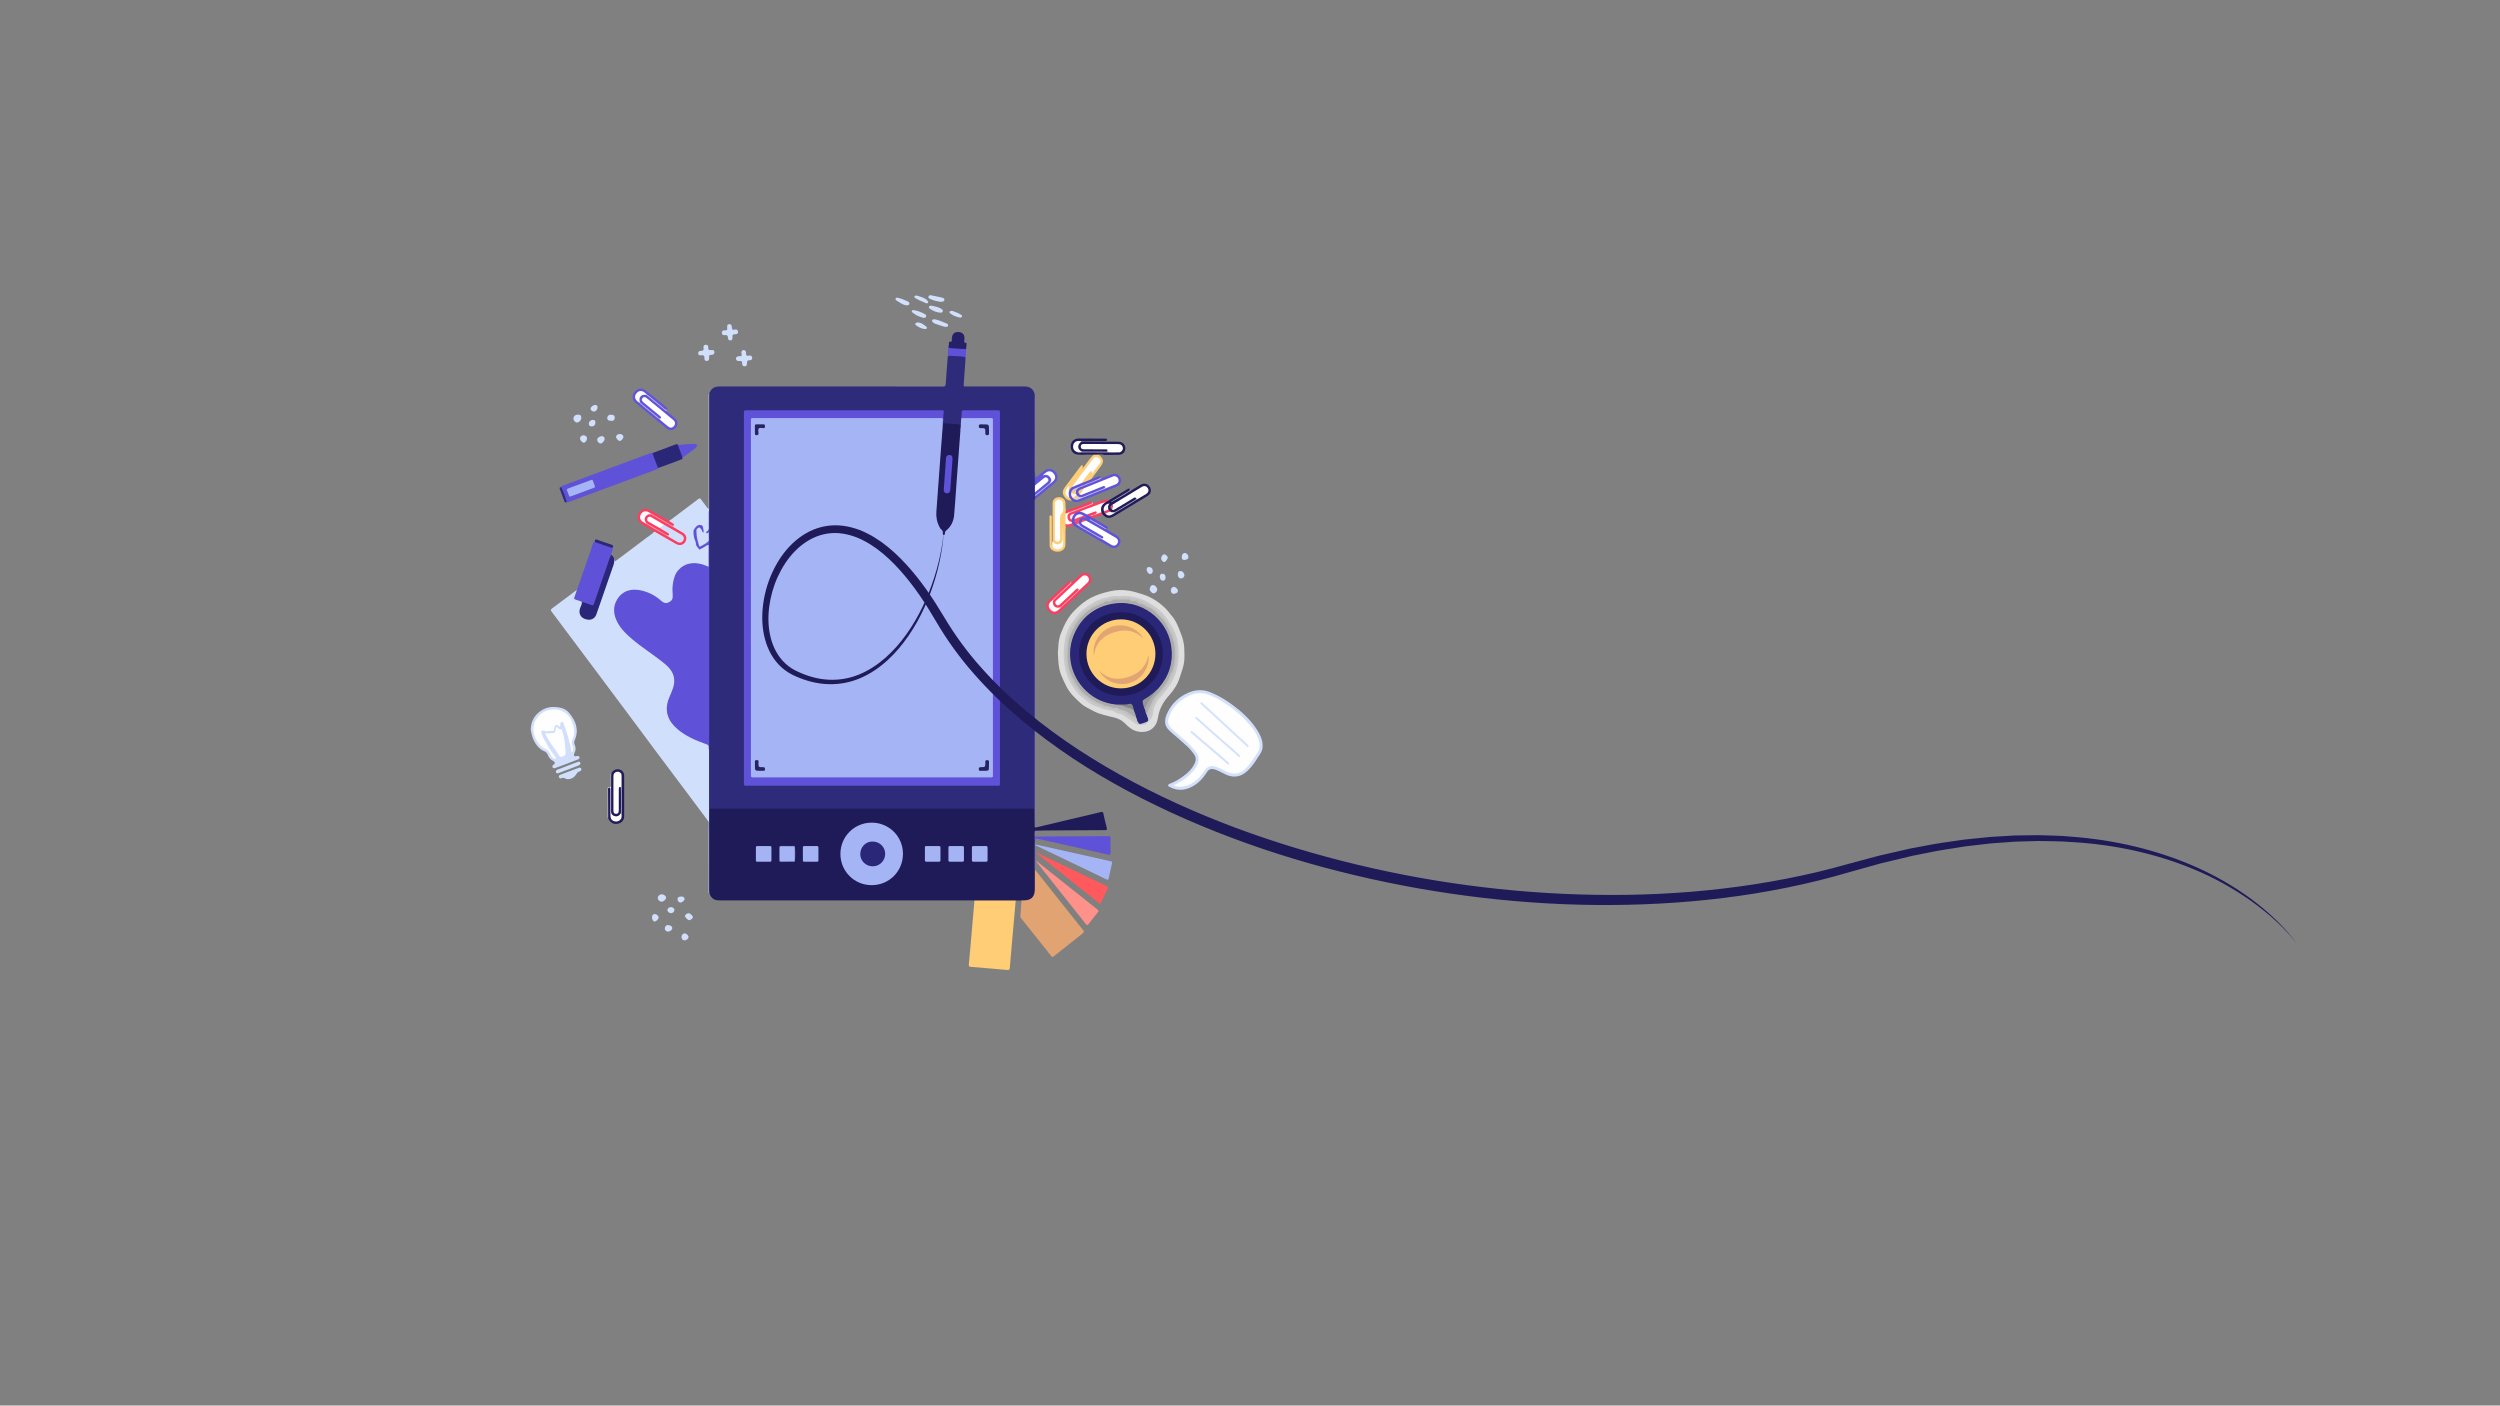 <?xml version="1.0" encoding="utf-8"?>
<!-- Generator: Adobe Illustrator 23.0.0, SVG Export Plug-In . SVG Version: 6.00 Build 0)  -->
<svg version="1.1" id="Layer_1" xmlns="http://www.w3.org/2000/svg" xmlns:xlink="http://www.w3.org/1999/xlink" x="0px" y="0px"
	 viewBox="0 0 1366 768" style="enable-background:new 0 0 1366 768;" xml:space="preserve">
<rect x="0" y="0" width="1366" height="768" fill="#808080" stroke="none"/>
<style type="text/css">
	.st0{fill:#2E2B7B;}
	.st1{fill:#1F1A58;}
	.st2{fill:#D0DFFC;}
	.st3{fill:#FECD75;}
	.st4{fill:#E1A372;}
	.st5{fill:#DEDEDE;}
	.st6{fill:#5F52D8;}
	.st7{fill:#D2E0FC;}
	.st8{fill:#D1DFFC;}
	.st9{fill:#A5B4F4;}
	.st10{fill:#FE9189;}
	.st11{fill:#FE595C;}
	.st12{fill:#2A2678;}
	.st13{fill:#6053D8;}
	.st14{fill:#201B59;}
	.st15{fill:#FE3C5E;}
	.st16{fill:#FECE77;}
	.st17{fill:#6154D9;}
	.st18{fill:#211C59;}
	.st19{fill:#FE3C5F;}
	.st20{fill:#6155D9;}
	.st21{fill:#FECE78;}
	.st22{fill:#252068;}
	.st23{fill:#FCFCFD;}
	.st24{fill:#D1E0FC;}
	.st25{fill:#FEFDFC;}
	.st26{fill:#2B2779;}
	.st27{fill:#302C7D;}
	.st28{fill:#CCBFDA;}
	.st29{fill:#F94264;}
	.st30{fill:#FEB0BE;}
	.st31{fill:#BFBAEF;}
	.st32{fill:#FEB8C5;}
	.st33{fill:#A9A2BB;}
	.st34{fill:#FD4263;}
	.st35{fill:#C2BDF0;}
	.st36{fill:#A4B3F3;}
	.st37{fill:#7880BF;}
	.st38{fill:#D0DEFC;}
	.st39{fill:#F9B0C1;}
	.st40{fill:#C9C9C9;}
	.st41{fill:#FEFEFE;}
	.st42{fill:#FEFCFD;}
	.st43{fill:#FEF9F8;}
	.st44{fill:#F34870;}
	.st45{fill:#C7C2F0;}
	.st46{fill:#FD3E61;}
	.st47{fill:#FAF5F9;}
	.st48{fill:#F6E9F2;}
	.st49{fill:#F24B72;}
	.st50{fill:#FAF7F9;}
	.st51{fill:#A9A8BF;}
	.st52{fill:#F8F7F9;}
	.st53{fill:#F94163;}
	.st54{fill:#F54768;}
	.st55{fill:#CFCBF2;}
	.st56{fill:#FCFCFC;}
	.st57{fill:#FBF9F8;}
	.st58{fill:#F8CB82;}
	.st59{fill:#FBCD7D;}
	.st60{fill:#FACB7B;}
	.st61{fill:#FEFDFD;}
	.st62{fill:#F0AAC0;}
	.st63{fill:#FCFCFE;}
	.st64{fill:#C0BBEF;}
	.st65{fill:#BAB9CC;}
	.st66{fill:#FEFCFC;}
	.st67{fill:#FDB1BF;}
	.st68{fill:#FDFDFE;}
	.st69{fill:#A19FB9;}
	.st70{fill:#272462;}
	.st71{fill:#272361;}
	.st72{fill:#262260;}
	.st73{fill:#262360;}
	.st74{fill:#5E52D8;}
	.st75{fill:#C1C1C1;}
	.st76{fill:#C4C4C4;}
	.st77{fill:#D3E1FC;}
	.st78{fill:#ABABAB;}
	.st79{fill:#959596;}
	.st80{fill:#868688;}
	.st81{fill:#E1A472;}
</style>
<g>
	<path class="st0" d="M517.82,195.3c-0.37,4.82-0.77,9.63-1.07,14.46c-0.07,1.13-0.39,1.43-1.52,1.43
		c-40.65-0.03-81.3-0.03-121.95-0.03c-3.09,0-4.64,1.05-5.77,3.89c-0.26,0.45-0.13,0.94-0.13,1.41
		c-0.01,20.13-0.01,40.26-0.01,60.39c0,0.6,0.05,1.2-0.2,1.77c-0.05,3.8-0.02,7.59-0.02,11.39c-0.08,37.93-0.05,75.86-0.06,113.79
		c0,2.04,0.14,4.07,0.03,6.11c-0.06,6.99-0.01,13.99-0.02,20.99c-0.01,4.92-0.16,9.84,0.03,14.75c0.52,13.86,0.1,27.72,0.26,41.58
		c0,0.3-0.13,0.65,0.18,0.9c0.06,0.01,0.11,0.03,0.17,0.05c0.58-0.64,0.4-1.44,0.4-2.18c0.01-13.76,0.01-27.51,0.01-41.27
		c0-2.58-0.22-2.47,2.48-2.47c57.39,0,114.77,0,172.16-0.01c0.86,0,1.77,0.21,2.57-0.34c0.21-0.5,0.1-1.03,0.1-1.54
		c0.01-55.4,0.01-110.79,0.01-166.19c0-0.51-0.15-1.04,0.14-1.52l-0.01,0.02c0.26-0.46,0.37-0.95,0.33-1.47
		c-0.02-0.3,0-0.6-0.01-0.9c-0.48-2.5,0.16-5.03-0.09-7.5c-0.8-7.76-0.23-15.52-0.35-23.28c-0.12-7.75-0.03-15.5-0.03-23.25
		c0-0.24,0.03-0.48-0.08-0.71c-0.53-2.83-2.47-4.4-5.53-4.4c-10.62-0.01-21.25,0-31.87,0c-1.5,0-1.49,0-1.38-1.5
		c0.29-4.06,0.58-8.12,0.87-12.18c0.22-3.37,0.28-2.85-2.44-3.02c-1.87-0.12-3.74-0.23-5.61-0.42
		C518.48,193.94,517.83,194.24,517.82,195.3z"/>
	<path class="st1" d="M565.28,441.85c-23.44,0-46.87-0.01-70.31-0.01c-35.2,0-70.39,0-105.59,0c-1.66,0-1.66,0-1.66,1.69
		c0,14.88,0,29.76,0,44.63c0.52,2.18,2.26,3.65,4.5,3.79c0.4,0.02,0.8,0.01,1.2,0.01c45.83,0,91.65,0,137.48,0.01
		c0.52,0,1.04,0.03,1.56,0.05c0.46,0.41,1.03,0.38,1.59,0.38c6.45,0.01,12.9,0.01,19.35,0c0.55,0,1.13,0.06,1.58-0.38
		c1.07,0,2.14-0.01,3.21-0.01c2.96,1.4,7.25-0.97,7.44-4.29c0.22-3.81,0.08-7.64,0.05-11.46c0-0.32-0.14-0.62-0.23-0.92
		c-0.01-5.48-0.03-10.95,0.01-16.43c0.01-1.67-0.14-3.34,0.03-5.01c2.11-0.05,4.23-0.12,6.34-0.14c10.63-0.07,21.27-0.14,31.9-0.17
		c1.03,0,1.3-0.18,1.01-1.25c-0.69-2.59-1.3-5.2-1.85-7.82c-0.19-0.91-0.52-1.01-1.37-0.81c-11.61,2.77-23.24,5.51-34.86,8.26
		c-0.38,0.09-0.75,0.29-1.16,0.14c-0.14-2.99-0.02-5.99-0.07-8.98C565.43,442.69,565.6,442.24,565.28,441.85z"/>
	<path class="st2" d="M387.45,278.68c0-20.45,0-40.9,0.01-61.36c0-0.76,0.03-1.52,0.04-2.27c-0.48,0.42-0.26,0.98-0.26,1.47
		c-0.01,19.98-0.01,39.97-0.01,59.95c0,0.48,0,0.96,0,1.48c-0.52,0.01-0.69-0.38-0.91-0.68c-1.1-1.46-2.22-2.91-3.28-4.41
		c-0.44-0.62-0.79-0.72-1.42-0.24c-5.17,3.91-10.36,7.81-15.54,11.7c-0.18,0.14-0.41,0.22-0.62,0.32c0.1,0.92,1.06,0.85,1.56,1.32
		c0.35,0.33,0.99,0.44,0.73,1.14c-0.12,0.25-0.34,0.45-0.29,0.76c0.88,1.1,2.24,1.47,3.36,2.2c0.66,0.44,1.38,0.8,2.05,1.22
		c1.77,1.11,2.29,2.86,1.34,4.48c-1.04,1.78-2.74,2.24-4.61,1.22c-2.42-1.31-4.78-2.72-7.15-4.12c-1.27-0.75-2.56-1.46-3.84-2.2
		c-0.33-0.2-0.68-0.44-1.11-0.25c-1.02,1.41-2.58,2.19-3.92,3.21c-5.71,4.35-11.47,8.63-17.22,12.93c-0.06,0.04-0.14,0.05-0.24,0.08
		c-0.46-0.23-0.02-0.88-0.49-1.1c-0.46,1.64-0.78,3.3-1.35,4.92c-2.9,8.3-5.75,16.63-8.67,24.93c-0.9,2.57-3.11,3.53-5.81,2.56
		c-2.37-0.85-3.4-3.1-2.54-5.53c0.33-0.94,0.86-1.81,0.91-2.84c0.01-0.75-0.41-1.16-1.08-1.39c-0.68-0.24-1.35-0.5-2.04-0.68
		c-0.95-0.24-1.09-0.76-0.72-1.59c0.34-0.76,0.63-1.55,0.86-2.35c0.12-0.4,0.38-0.82,0.02-1.24c-4.4,3.29-8.8,6.58-13.2,9.86
		c-1.31,0.98-1.32,1.08-0.33,2.4c7,9.34,13.99,18.68,20.97,28.02c7.01,9.38,14.02,18.75,21.02,28.13
		c5.02,6.73,10.02,13.49,15.05,20.22c6.08,8.13,12.19,16.24,18.27,24.37c3.29,4.4,6.56,8.82,9.87,13.2
		c0.39,0.52,0.35,1.04,0.35,1.58c0.01,12.2,0,24.39,0.02,36.59c0,0.48-0.26,1.05,0.31,1.42c-0.04-0.4-0.11-0.79-0.11-1.19
		c0-25.68,0-51.36,0-77.04c-0.18-0.55-0.13-1.12-0.07-1.66c0.13-1.07-0.32-1.58-1.32-1.9c-3.39-1.09-6.67-2.48-9.8-4.19
		c-3.31-1.82-6.4-3.94-8.75-6.98c-2.92-3.79-3.5-7.93-2.03-12.45c0.71-2.17,1.69-4.23,2.47-6.37c2.07-5.72-0.02-10.08-4-13.45
		c-4.46-3.78-9.38-6.95-14.03-10.47c-3.54-2.68-6.96-5.5-9.82-8.93c-3.07-3.67-4.75-7.73-3.87-12.61c0.8-4.45,5.27-8.14,9.79-8.26
		c5.59-0.15,10.25,2.03,14.48,5.42c0.12,0.1,0.24,0.21,0.36,0.31c2.46,1.96,2.91,1.99,5.66,0.49c0.83-0.45,1.27-1.09,1.33-1.99
		c0.08-1.24,0.06-2.48-0.01-3.71c-0.2-3.71,0.33-7.28,2.39-10.44c2.42-3.69,6.06-4.88,10.28-4.61c1.97,0.13,3.84,0.72,5.64,1.53
		c1.09,0.49,1.21,0.4,1.21-0.8c0-3.4,0-6.8,0-10.2c0-1.21-0.14-1.27-1.31-0.86c-0.85,0.3-1.44,1-2.24,1.38
		c-1.45,0.67-2.45,0.49-2.86-1.06c-0.65-2.4-1.91-4.7-1.63-7.31c0.15-1.4,0.66-2.64,2-3.33c1.28-0.65,2.38-0.03,2.57,1.38
		c0.1,0.71,0.1,1.43,0.46,2.08c0.72,0.19,1.36-0.06,1.99-0.34c0.81-0.34,1.04-0.96,1.03-1.81c-0.03-2.97-0.02-5.95-0.01-8.92
		C387.37,279.46,387.29,279.06,387.45,278.68z"/>
	<path class="st3" d="M554.97,492.01c-7.5,0-15.01,0-22.51,0c-0.46,5.21-0.93,10.41-1.38,15.62c-0.35,3.98-0.67,7.95-1.02,11.93
		c-0.21,2.42-0.42,4.85-0.68,7.27c-0.1,0.95,0.01,1.38,1.17,1.47c6.36,0.48,12.72,1.08,19.07,1.64c1.96,0.17,2.02,0.19,2.2-1.79
		c0.45-4.93,0.84-9.86,1.27-14.79c0.53-6,1.07-12,1.61-18C554.8,494.24,554.88,493.13,554.97,492.01z"/>
	<path class="st4" d="M565.43,475.35c0,3.55,0,7.1-0.01,10.65c-0.01,4-1.96,5.96-5.93,5.96c-0.44,0-0.87,0.03-1.31,0.04
		c-0.21,2.75-0.4,5.5-0.63,8.24c-0.04,0.5-0.05,0.93,0.28,1.35c5.53,6.93,11.07,13.85,16.58,20.8c0.53,0.67,0.84,0.55,1.42,0.09
		c5.24-4.19,10.49-8.37,15.79-12.5c1-0.78,0.58-1.24,0.01-1.96c-8.56-10.75-17.1-21.51-25.65-32.27c-0.12-0.16-0.26-0.3-0.4-0.45
		C565.53,475.32,565.48,475.34,565.43,475.35z"/>
	<path class="st5" d="M578.04,357.2c0.17,3.97,0.32,7.99,1.8,11.72c0.84,2.12,1.86,4.21,2.9,6.27c1.91,3.76,4.95,6.51,7.95,9.26
		c1.86,1.7,4.28,2.68,6.5,3.91c3.72,2.08,7.88,2.72,11.91,3.77c2.17,0.56,4.01,1.55,5.62,3.17c1.87,1.89,3.88,3.67,6.62,4.32
		c5.71,1.34,10.47-1.42,11.38-7.51c0.71-4.76,2.89-8.64,6.06-12.14c2.61-2.89,4.72-6.14,5.88-9.92c0.88-2.84,2.06-5.61,2.37-8.6
		c0.26-2.54,0.19-5.1,0.03-7.65c-0.16-2.52-0.79-4.97-1.68-7.28c-1.45-3.78-2.81-7.65-5.69-10.69c-0.6-0.63-1.03-1.42-1.62-2.06
		c-3.85-4.29-8.46-7.38-14-9.12c-2.31-0.73-4.63-1.45-7-1.86c-3.5-0.6-7.02-0.56-10.52,0.26c-3.57,0.84-7.08,1.81-10.37,3.52
		c-3.44,1.79-6.34,4.25-9.05,6.97c-3.56,3.57-5.73,8.02-7.5,12.63c-0.89,2.32-1.29,4.82-1.38,7.35
		C578.21,354.73,577.97,355.96,578.04,357.2z"/>
	<path class="st6" d="M309.72,274.3c0.43,0.4,0.83,0.06,1.22-0.08c15.9-5.9,31.8-11.8,47.7-17.69c0.5-0.19,0.94-0.42,1.23-0.88
		c-1.17-2.68-2.04-5.47-3.15-8.18c-0.49-0.18-0.93-0.03-1.39,0.14c-15.92,5.92-31.84,11.82-47.77,17.74
		c-0.4,0.15-0.87,0.23-0.98,0.77C307.44,268.91,308.41,271.67,309.72,274.3z"/>
	<path class="st6" d="M315.22,322.31c-0.45,1.36-0.88,2.73-1.37,4.07c-0.25,0.67-0.16,1.01,0.57,1.21c0.96,0.26,1.88,0.66,2.83,0.94
		c0.52,0.15,0.72,0.44,0.66,0.94c1.66-0.1,3.05,0.81,4.57,1.25c1.8,0.52,1.92,0.5,2.51-1.23c2.87-8.29,5.75-16.59,8.61-24.88
		c0.17-0.49,0.41-0.96,0.35-1.5c0.01-0.89,0.47-1.65,0.71-2.47c0.13-0.45,0.38-0.89,0-1.33c-2.32-0.97-4.72-1.73-7.1-2.53
		c-0.91-0.3-1.81-0.62-2.52-1.32c-1.44,1.61-1.71,3.72-2.39,5.65c-2.43,6.83-4.76,13.7-7.14,20.55
		C315.44,321.89,315.32,322.1,315.22,322.31z"/>
	<path class="st7" d="M689.9,407.16c-0.07-3.06-1.37-5.7-2.95-8.21c-3.65-5.79-8.65-10.25-14.13-14.25
		c-3.53-2.58-7.3-4.7-11.32-6.38c-3.99-1.67-8-1.56-11.94,0.07c-5.25,2.18-9.18,5.86-11.66,10.98c-0.87,1.79-1.51,3.69-1.23,5.76
		c0.31,2.28,1.83,3.74,3.44,5.14c2.91,2.53,5.87,5.02,8.71,7.64c1.22,1.12,2.26,2.47,3.28,3.79c1.73,2.23,1.65,4.09-0.14,6.93
		c-2.05,3.24-5.09,5.44-8.3,7.43c-1.4,0.86-2.86,1.58-4.41,2.13c-0.44,0.16-0.94,0.29-0.96,0.92c-0.01,0.56,0.44,0.71,0.82,0.91
		c4.92,2.56,9.55,1.73,13.98-1.22c2.56-1.7,4.52-3.99,6.17-6.57c1.34-2.09,2.5-2.45,4.87-1.67c1.33,0.44,2.57,1.06,3.8,1.74
		c2.96,1.63,6.05,2.69,9.49,1.54c2.57-0.86,4.42-2.68,6.11-4.65c2.03-2.36,3.61-5.05,5.28-7.67
		C689.64,410.21,689.98,408.73,689.9,407.16z"/>
	<path class="st8" d="M290,398.55c0.56,3.96,1.88,7.96,5.45,10.87c0.55,0.44,1.25,0.7,1.89,1.02c0.96,0.49,1.76,1.18,2.08,2.21
		c0.46,1.5,1.51,2.38,2.79,3.11c1.22,0.69,1.26,1.44,0.13,2.19c-0.44,0.3-0.7,0.69-0.44,1.22c0.3,0.61,0.85,0.71,1.43,0.51
		c1.58-0.56,3.14-1.14,4.71-1.74c2.53-0.97,5.05-1.96,7.59-2.92c0.61-0.23,1.18-0.49,0.99-1.24c-0.2-0.79-0.85-0.86-1.54-0.66
		c-0.46,0.13-0.92,0.35-1.29-0.17c-0.36-0.5-0.19-0.97,0.06-1.46c0.78-1.5,0.92-3.01,0.16-4.59c-0.38-0.78-0.34-1.64,0.01-2.44
		c2.51-5.81,0.57-10.74-3.23-15.14c-1.71-1.98-4.18-2.75-6.84-2.97c-2.96-0.25-5.7,0.24-8.18,1.87
		C292.22,390.57,290.15,393.79,290,398.55z"/>
	<path class="st6" d="M565.43,475.35l0.08,0.01c0,0,0.06-0.05,0.06-0.06c0.01-4.51,0.01-9.02,0.02-13.53
		c0.07-0.06,0.09-0.12,0.07-0.18c-0.02-0.06-0.04-0.1-0.06-0.1c-0.37-3.59-0.37-3.6,3.03-2.83c12.27,2.75,24.55,5.49,36.82,8.27
		c1.06,0.24,1.41,0.05,1.37-1.09c-0.08-2.6-0.05-5.2-0.01-7.8c0.01-0.85-0.19-1.19-1.13-1.19c-10.6,0.07-21.19,0.06-31.79,0.17
		c-2.48,0.03-4.95,0.02-7.43,0.1c-0.74,0.02-0.99-0.23-0.95-0.96c0.04-0.76-0.01-1.52-0.03-2.28c-0.42,1.44-0.12,2.92-0.14,4.37
		c-0.06,5.5-0.03,11-0.02,16.5C565.33,474.96,565.39,475.16,565.43,475.35z"/>
	<path class="st9" d="M565.61,461.5c-0.01,0.09-0.01,0.19-0.02,0.28c11.45,5.49,22.89,10.97,34.34,16.46
		c1.51,0.73,3.02,1.46,4.51,2.23c0.73,0.38,1.17,0.34,1.36-0.58c0.58-2.77,1.18-5.53,1.82-8.29c0.15-0.63-0.01-0.84-0.62-0.98
		c-13.48-3.01-26.96-6.03-40.44-9.05C566.25,461.5,565.93,461.52,565.61,461.5z"/>
	<path class="st10" d="M566.11,470.61c1.12,1.43,2.24,2.86,3.36,4.27c7.97,10.03,15.96,20.05,23.91,30.09c0.55,0.7,0.85,0.6,1.33,0
		c1.69-2.17,3.37-4.35,5.13-6.47c0.56-0.67,0.49-1.01-0.15-1.51c-3.95-3.11-7.87-6.26-11.81-9.39
		c-6.99-5.57-13.99-11.14-20.98-16.71c-0.2-0.16-0.42-0.29-0.64-0.44C566.21,470.51,566.16,470.56,566.11,470.61z"/>
	<path class="st11" d="M566.06,465.98c2.15,1.72,4.25,3.42,6.36,5.1c9.28,7.39,18.57,14.77,27.83,22.2c0.84,0.67,1.1,0.5,1.49-0.37
		c1.11-2.44,2.26-4.86,3.48-7.24c0.42-0.83,0.26-1.14-0.53-1.51c-7.65-3.63-15.29-7.29-22.93-10.95c-4.94-2.36-9.87-4.73-14.81-7.08
		C566.71,466.02,566.49,465.78,566.06,465.98z"/>
	<path class="st12" d="M333.95,303.11c-1.03,1.9-1.53,4.01-2.24,6.02c-2.45,6.91-4.82,13.85-7.18,20.79
		c-0.3,0.88-0.67,0.97-1.45,0.66c-1.29-0.51-2.64-0.91-3.94-1.4c-0.52-0.2-0.91-0.18-1.23,0.3c-0.08,0.96-0.54,1.8-0.88,2.66
		c-1.01,2.58-0.07,5.03,2.4,6c2.98,1.17,5.49,0.22,6.46-2.54c2.31-6.59,4.58-13.19,6.86-19.79c0.76-2.19,1.47-4.39,2.28-6.56
		c0.45-1.22,0.72-2.44,0.6-3.74C335.41,304.49,334.76,303.75,333.95,303.11z"/>
	<path class="st13" d="M604.44,288.95c0.4,0,0.83,0.05,0.95-0.48c0.11-0.49-0.25-0.71-0.6-0.91c-2.52-1.5-5.04-2.99-7.56-4.48
		c-0.27-0.75-1.11-0.74-1.58-1.22c-0.61-0.31-1.23-0.62-1.78-1.03c-1.22-0.65-2.37-1.48-3.84-1.53c-1.1,0.01-2.07,0.42-2.95,1.06
		c-0.97,0.95-1.51,2.13-1.77,3.45c0,0.44,0.12,0.87,0.04,1.31c0,0.28,0.09,0.54,0.21,0.79c0.24,0.43,0.45,0.89,0.94,1.11
		c3.73,2.55,7.75,4.6,11.61,6.91c2.77,1.66,5.58,3.25,8.38,4.87c2.02,1.17,4.1,0.69,5.17-1.17c1.08-1.89,0.47-3.88-1.55-5.09
		c-1.88-1.12-3.76-2.24-5.64-3.37c-2.66-1.69-5.45-3.16-7.91-4.65C599.06,285.84,601.63,287.61,604.44,288.95z"/>
	<path class="st12" d="M356.73,247.47c-0.05,0.22-0.18,0.42-0.08,0.68c0.87,2.28,1.73,4.57,2.59,6.86c0.12,0.31,0.28,0.57,0.63,0.63
		c2.79-1.02,5.58-2.04,8.36-3.07c1.56-0.58,3.11-1.19,4.67-1.79c0.22-0.92,0.05-1.79-0.31-2.66c-0.54-1.32-1.03-2.67-1.51-4.01
		c-0.14-0.38-0.31-0.73-0.64-0.98c-0.24-0.6-0.62-0.55-1.15-0.35C365.11,244.37,360.92,245.91,356.73,247.47z"/>
	<path class="st14" d="M602.48,281.14c2.15,2.2,3.73,2.41,6.36,0.83c5.98-3.6,11.96-7.2,17.93-10.81c1.65-1,2.26-2.23,1.98-3.87
		c-0.25-1.44-1.36-2.59-2.81-2.94c-1-0.24-1.89,0.03-2.74,0.54c-1.78,1.06-3.56,2.13-5.34,3.19c-1.67,0.65-3.09,1.74-4.63,2.64
		c-1.87,1.09-3.7,2.25-5.58,3.33c3.03-1.75,5.98-3.63,8.99-5.41c0.51-0.3,1.16-0.66,0.69-1.48c-0.59-0.45-1.05-0.03-1.52,0.24
		c-3.27,1.95-6.54,3.91-9.8,5.87c-0.78,0.09-1.37,0.59-2.03,0.93c-2.48,1.55-3.1,2.93-2.49,5.52
		C601.71,280.28,601.91,280.83,602.48,281.14z"/>
	<path class="st13" d="M585.63,273.54c1.53,1.03,3.09,1,4.78,0.31c6.54-2.68,13.11-5.29,19.65-7.96c2.15-0.88,2.98-2.77,2.19-4.73
		c-0.77-1.91-2.62-2.76-4.62-2.03c-1.95,0.71-3.87,1.51-5.8,2.28c-2.11,0.57-4.09,1.53-6.11,2.34c-2.03,0.81-4.05,1.64-6.07,2.46
		c-0.94,0.38-1.67,0.91-1.97,1.91c-0.14,0.49-0.14,0.99-0.03,1.49c0.06,0.24,0.17,0.47,0.28,0.69c0.27,0.5,0.61,0.94,1.11,1.22
		c0.89,0.54,1.78,0.53,2.75,0.15c3.75-1.48,7.47-3.06,11.22-4.54c0.68-0.27,1.14-0.59,0.86-1.41c-0.55-0.77-1.21-0.38-1.82-0.13
		c-3.35,1.36-6.7,2.74-10.07,4.06c-0.55,0.22-1.09,0.5-1.72,0.3c-0.91-0.86-0.86-1.51,0.19-2.1c0.69-0.39,1.42-0.69,2.18-0.91
		c4.79-1.97,9.61-3.89,14.43-5.81c0.41-0.16,0.81-0.35,1.23-0.47c0.91-0.26,1.95,0.17,2.35,0.96c0.42,0.83,0.15,1.81-0.67,2.44
		c-0.52,0.4-1.13,0.58-1.72,0.82c-1.29,0.53-2.6,1.02-3.89,1.56c-2.41,1.34-5.06,2.12-7.57,3.22c-2.48,1.09-5.01,2.03-7.57,2.91
		c-0.54,0.18-1.07,0.31-1.63,0.13c-0.47-0.16-0.88-0.41-1.19-0.8c-0.53-0.7-0.94-1.44-0.85-2.36c0.01-0.51,0.22-0.95,0.5-1.37
		c1.28-1.23,2.96-1.69,4.52-2.35c3.23-1.37,6.48-2.65,9.73-3.97c0.4-0.16,0.88-0.22,0.99-0.75c0.06-0.87-0.35-1.07-1.11-0.78
		c-1.3,0.49-2.6,0.99-3.9,1.48c-1.12-0.02-2.03,0.62-3.03,0.98c-0.79,0.28-1.55,0.64-2.33,0.94c-1.74,0.77-3.56,1.33-5.25,2.22
		c-0.8,0.41-1.37,1.03-1.72,1.85c-0.61,1.33-0.42,2.66,0.04,3.99C584.38,272.52,584.86,273.17,585.63,273.54z"/>
	<path class="st15" d="M368.03,287.26c0.43-0.56,0.2-0.94-0.33-1.26c-0.75-0.44-1.49-0.91-2.23-1.37
		c-3.42-1.96-6.85-3.91-10.27-5.88c-1.55-0.9-3.1-1.05-4.62-0.04c-1.51,1-2.23,2.47-2.15,4.28c0.07,1.53,0.9,2.59,2.19,3.35
		c2.3,1.35,4.59,2.71,6.89,4.07c3.98,2.28,7.95,4.57,11.93,6.84c2.32,1.32,4.83,0.26,5.45-2.27c0.38-1.55-0.2-2.96-1.68-3.87
		c-1.87-1.14-3.77-2.23-5.66-3.34c-2.43-1.67-5.04-3.02-7.57-4.51c-1.2-0.71-2.39-1.42-3.62-2.08c-0.67-0.36-1.32-0.51-2.06-0.37
		c-2.5,0.53-3.11,3.93-1.29,5.08c2.8,1.89,5.84,3.4,8.71,5.16c0.84,0.52,1.72,0.99,2.58,1.48c0.29,0.17,0.56,0.29,0.89,0.22
		c0.85-0.72,0.86-1.12-0.03-1.71c-1.49-0.99-3.09-1.81-4.63-2.75c-1.84-1.02-3.66-2.09-5.48-3.16c-0.24-0.14-0.5-0.26-0.69-0.47
		c-0.43-0.47-0.51-0.99-0.17-1.53c0.34-0.53,0.84-0.55,1.37-0.31c0.97,0.46,1.89,1.03,2.81,1.57c1.41,0.83,2.82,1.65,4.24,2.44
		c3.1,1.87,6.29,3.6,9.39,5.49c0.45,0.27,0.9,0.54,1.09,1.06c0.29,0.81,0.22,1.58-0.39,2.22c-0.59,0.61-1.32,0.71-2.09,0.38
		c-0.95-0.41-1.82-0.99-2.72-1.5c-0.97-0.55-1.9-1.17-2.92-1.63c-2.23-1.06-4.3-2.4-6.43-3.64c-1.86-1.08-3.78-2.05-5.54-3.3
		c-0.57-0.51-1.29-0.79-1.88-1.28c-1.12-0.95-1.35-2.42-0.57-3.66c0.77-1.21,2.11-1.59,3.45-0.99c0.51,0.23,0.96,0.58,1.49,0.78
		c3.22,1.59,6.24,3.53,9.35,5.31c0.62,0.36,1.27,0.67,1.86,1.09C367.1,287.46,367.56,287.59,368.03,287.26z"/>
	<path class="st16" d="M574.91,298.11c-0.32-0.43-0.19-0.92-0.19-1.39c-0.01-4.43,0-8.86,0-13.29c0-0.32,0-0.64-0.01-0.96
		c-0.01-0.42-0.1-0.85-0.62-0.87c-0.52-0.02-0.64,0.38-0.64,0.82c0.01,5.23-0.05,10.46,0.06,15.69c0.04,2.01,2.1,3.4,4.52,3.35
		c2.23-0.05,4.02-1.55,4.11-3.55c0.07-1.51,0.03-3.03,0.03-4.55c0.01-1.87-0.06-3.75,0.18-5.62c0.22-0.54,0.08-1.11,0.18-1.66
		c-0.08-1.77-0.12-3.54,0.04-5.32c-0.06-0.56,0.01-1.13-0.21-1.66c-0.17-1.39-0.17-2.78-0.2-4.18c-0.04-1.97-1.48-3.27-3.53-3.26
		c-2.05,0.01-3.5,1.32-3.5,3.29c-0.01,6.91,0.01,13.82,0.03,20.73c0.35,1.29,1.36,2.02,2.72,1.99c1.31-0.03,2.59-1.01,2.79-2.19
		c0.27-1.63,0.09-3.27,0.13-4.9c0.02-0.76,0-1.52,0-2.28c-0.01-0.16,0.2,0.03,0.04-0.02c-0.02-0.01-0.03,0.03-0.04,0.1
		c-0.03,2.79,0.08,5.58-0.2,8.37c-0.14,1.35-0.52,2.41-1.88,2.9c-1.19,0.43-2.25,0.07-3.27-1.09
		C575.29,298.4,575.15,298.2,574.91,298.11z"/>
	<path class="st17" d="M364.43,223.89c0.47-0.55,0.18-0.95-0.26-1.31c-3.83-3.14-7.62-6.32-11.49-9.4c-1.89-1.5-4.39-1.04-5.94,0.91
		c-1.55,1.95-1.4,4.44,0.47,5.99c5.65,4.69,11.32,9.36,17.01,14.01c1.68,1.37,3.77,1.14,5.11-0.47c1.31-1.58,1.1-3.73-0.54-5.11
		c-1.52-1.29-3.07-2.55-4.61-3.82c-2.02-2.03-4.35-3.7-6.55-5.52c-1.5-1.24-2.88-2.63-4.57-3.62c-1.25-0.54-2.28-0.07-3.15,0.8
		c-0.9,0.9-1.11,2-0.59,3.19c0.24,0.46,0.57,0.84,0.98,1.18c3.16,2.6,6.32,5.22,9.5,7.8c0.32,0.26,0.6,0.53,1.06,0.4
		c0.69-0.83,0.67-1.2-0.2-1.95c-1.75-1.52-3.58-2.94-5.35-4.44c-0.97-0.83-1.96-1.64-2.97-2.42c-0.35-0.27-0.67-0.57-0.93-0.93
		c-0.38-0.51-0.41-1.05,0.05-1.52c0.43-0.45,0.94-0.39,1.42-0.07c0.6,0.4,1.12,0.9,1.67,1.36c4.34,3.53,8.64,7.1,12.95,10.66
		c1.08,0.89,1.26,1.95,0.51,2.91c-0.74,0.95-1.59,1.1-2.61,0.39c-1.48-1.03-2.77-2.29-4.19-3.39c-0.22-0.17-0.42-0.37-0.67-0.49
		c-1.69-1.07-3.14-2.44-4.67-3.71c-2.15-1.78-4.4-3.44-6.4-5.39c-0.3-0.32-0.66-0.57-1-0.86c-1.36-1.16-1.51-2.67-0.41-4.02
		c1.07-1.31,2.65-1.44,4.02-0.29c0.4,0.33,0.78,0.68,1.25,0.91c3.29,2.54,6.42,5.26,9.66,7.87
		C363.41,223.87,363.8,224.31,364.43,223.89z"/>
	<path class="st18" d="M590.76,240.98c4.19,0,8.38,0,12.57,0c0.28,0,0.56,0,0.84,0c0.42,0,0.72-0.18,0.75-0.61
		c0.04-0.52-0.34-0.66-0.78-0.69c-0.12-0.01-0.24-0.01-0.36-0.01c-4.79-0.03-9.58-0.09-14.36-0.08c-2.99,0.01-4.84,2.34-4.31,5.3
		c0.39,2.19,1.94,3.48,4.16,3.52c0.56,0.01,1.11,0.07,1.67,0.1c1.76,0.02,3.51,0.03,5.27,0c1.28-0.02,2.52,0.53,3.79,0.22
		c1.11-0.27,2.21-0.23,3.32-0.16c2.55-0.01,5.11-0.01,7.66-0.02c2.39-0.01,3.9-1.42,3.89-3.6c-0.02-2.2-1.48-3.58-3.89-3.6
		c-6.18-0.04-12.36-0.06-18.55-0.1c-0.65,0-1.27,0.12-1.89,0.24c-1.19,0.44-1.85,1.53-1.7,2.79c0.19,1.56,1.18,2.54,2.71,2.67
		c4.12,0,8.23,0,12.35,0c0.75,0,1.52,0.03,1.43-1.08c-0.4-0.82-1.18-0.71-1.88-0.71c-3.35-0.02-6.71-0.01-10.06-0.01
		c-0.48,0-0.96,0.02-1.43-0.1c-0.54-0.14-0.97-0.43-0.94-1.06c0.03-0.64,0.47-0.88,1.04-0.95c0.32-0.04,0.64-0.03,0.96-0.03
		c5.71,0,11.42,0,17.13,0c0.32,0,0.64,0,0.96,0.04c0.93,0.12,1.73,0.47,1.95,1.49c0.21,0.99-0.2,1.71-1.12,2.13
		c-0.37,0.18-0.77,0.2-1.17,0.2c-6.39,0.06-12.78,0.14-19.17,0.09c-0.88-0.01-1.75-0.06-2.62-0.19c-2.21-0.41-2.45-2.36-2.05-3.85
		c0.27-1.02,1.11-1.5,2.14-1.6C589.63,241.25,590.24,241.34,590.76,240.98z"/>
	<path class="st19" d="M585.04,317.75c-0.51-0.47-0.92-0.24-1.34,0.16c-3.6,3.4-7.25,6.76-10.81,10.2c-1.66,1.6-1.53,4.19,0.15,5.93
		c1.78,1.84,4.23,2.05,5.99,0.4c5.35-4.99,10.67-10,15.98-15.03c1.7-1.61,1.78-3.67,0.32-5.19c-1.54-1.61-3.51-1.63-5.3,0
		c-1.54,1.4-3.05,2.83-4.57,4.24c-1.32,0.91-2.43,2.07-3.57,3.18c-1.89,1.84-3.9,3.55-5.73,5.44c-0.39,0.4-0.78,0.81-1.02,1.32
		c-0.51,1.2-0.09,2.23,0.74,3.05c0.83,0.82,1.85,1.25,3.05,0.72c0.97-0.43,1.68-1.21,2.41-1.92c2.54-2.46,5.16-4.83,7.7-7.29
		c0.34-0.33,0.58-0.64,0.46-1.14c-0.73-0.93-1.43-0.46-2.01,0.13c-1.47,1.47-3.04,2.83-4.53,4.28c-1.26,1.23-2.55,2.42-3.86,3.59
		c-0.55,0.49-1.15,0.85-1.78,0.22c-0.61-0.61-0.38-1.27,0.16-1.8c1.72-1.72,3.53-3.36,5.3-5.03c2.5-2.36,5.03-4.67,7.49-7.07
		c0.43-0.42,0.84-0.86,1.39-1.13c1-0.51,1.95-0.35,2.6,0.44c0.67,0.82,0.64,1.66-0.24,2.57c-1.05,1.09-2.07,2.23-3.27,3.16
		c-0.35,0.27-0.67,0.57-0.92,0.94c-1.02,1.34-2.37,2.35-3.58,3.49c-2.28,2.16-4.47,4.42-6.92,6.4c-0.53,0.42-1.04,0.86-1.57,1.29
		c-1.07,0.87-2.15,0.79-3.23-0.17c-1.27-1.14-1.52-2.27-0.76-3.47c0.41-0.64,1.02-1.12,1.53-1.67c2.7-2.86,5.68-5.44,8.52-8.15
		C584.41,319.28,585.41,318.89,585.04,317.75z"/>
	<path class="st18" d="M332.29,447.12c1.18,2.55,3.21,3.57,5.69,2.88c1.9-0.53,3.06-1.96,3.06-3.94c0.02-7.39,0.02-14.78,0-22.17
		c0-1.73-0.96-2.99-2.48-3.41c-1.71-0.47-3.37,0.18-4.25,1.65c-0.1,0.17-0.21,0.34-0.31,0.5c-0.15,0.16-0.14,0.36-0.14,0.56
		c0,6.79-0.21,13.58-0.12,20.37c0.02,1.56,0.98,2.62,2.52,2.83c1.45,0.2,2.87-0.77,3.23-2.2c0.02-4.32,0-8.63,0.01-12.95
		c0-0.36,0.04-0.72-0.1-1.07c-0.91-0.44-1.36-0.29-1.6,0.56c-0.13,0.47-0.1,0.95-0.1,1.43c0,3.39,0.01,6.78-0.01,10.18
		c-0.01,0.78,0.09,1.7-1.02,1.87c-0.72,0.11-1.11-0.56-1.11-1.91c-0.01-5.83-0.01-11.65,0-17.48c0-0.2,0.01-0.4,0.02-0.6
		c0.08-0.93,0.38-1.75,1.38-2.03c0.97-0.28,1.71,0.12,2.22,0.97c0.21,0.36,0.23,0.76,0.23,1.16c0.09,6.59,0.14,13.17,0.08,19.76
		c-0.01,0.94,0.08,1.92-0.31,2.83c-0.81,1.27-1.88,1.74-3.23,1.42c-1.17-0.27-1.94-1.3-2.04-2.77c-0.32-4.42-0.07-8.85-0.15-13.28
		c-0.01-0.4,0.01-0.8-0.02-1.2c-0.03-0.51-0.28-0.85-0.8-0.86c-0.56-0.01-0.74,0.37-0.74,0.88c0,0.12,0,0.24,0,0.36
		c0,4.99,0,9.97,0,14.96C332.17,446.66,332.13,446.91,332.29,447.12z"/>
	<path class="st20" d="M565.59,271.14c0,0.51-0.01,1.02-0.01,1.53c3.16-2.3,6.07-4.93,9.13-7.35c0.59-0.47,1.19-0.95,1.74-1.47
		c1.76-1.65,1.85-4.15,0.25-6.02c-1.6-1.86-4.1-2.17-6.01-0.69c-1.54,1.2-3.03,2.48-4.54,3.72c-0.15,0.12-0.3,0.22-0.48,0.35
		c-0.28-0.53-0.16-1.01-0.16-1.47c-0.01-14.22-0.01-28.44-0.01-42.66c0-0.51,0.13-1.04-0.15-1.52c-0.01,0.84-0.04,1.68-0.04,2.52
		c0,13.64,0,27.28,0,40.91c0,2.53,0.32,5.06,0.01,7.59c-0.16,1.32,0.17,2.62,0.25,3.93c0.57,0.1,0.85-0.36,1.2-0.64
		c2.37-1.91,4.7-3.89,7.08-5.78c0.93-1.08,1.06-2,0.44-3.05c-0.86-1.45-2.09-2.01-3.74-1.72c0.47-0.24,0.82-0.64,1.24-0.93
		c1.23-0.85,2.59-0.69,3.56,0.4c1.16,1.3,1.18,2.51,0.03,3.71c-0.5,0.52-0.97,1.06-1.49,1.56c-2.55,2.02-5.01,4.14-7.55,6.16
		C566.03,270.48,565.8,270.8,565.59,271.14z"/>
	<path class="st21" d="M603.31,248.57c-2.58-0.32-5.16-0.07-7.74-0.13c-1.55-0.04-3.1,0.04-4.64,0.07c2.1,0,4.2,0,6.54,0
		c-2.18,2.18-3.65,4.58-5.38,6.77c-0.19,0.24-0.47,0.42-0.7,0.63c-0.34-0.04-0.51,0.2-0.67,0.42c-2.18,2.89-4.39,5.75-6.49,8.69
		c-0.12,0.16-0.2,0.34-0.27,0.53c-0.16,0.8-0.62,1.63,0.23,2.32c0.4-0.66,0.95-1.19,1.51-1.71c0.53-0.37,0.92-0.88,1.3-1.39
		c3.25-4.34,6.51-8.68,9.77-13.02c0.29-0.38,0.56-0.78,0.93-1.09c0.82-0.68,1.87-0.68,2.62-0.01c0.75,0.66,0.87,1.53,0.26,2.47
		c-0.82,1.27-1.8,2.44-2.7,3.66c-0.33,0.45-0.7,0.87-0.95,1.38c-0.18-0.76-0.62-1.02-1.33-0.65c-0.43,0.22-0.75,0.6-1.04,0.98
		c-1.11,1.46-2.22,2.92-3.3,4.4c-0.22,0.31-0.57,0.6-0.32,1.06c1.83-0.59,3.6-1.32,5.33-2.15c1.68-2.27,3.34-4.55,5.03-6.81
		c2.01-2.67,1.9-4.01-0.61-6.28C601.61,248.44,602.48,248.73,603.31,248.57z"/>
	<path class="st22" d="M527.88,190.79c0.08-0.79,0.15-1.59,0.23-2.38c0.07-0.63,0.14-1.23-0.81-1.18c-0.45,0.02-0.47-0.31-0.44-0.67
		c0.05-0.52,0.08-1.04,0.11-1.55c0.12-2.09-0.98-3.4-3-3.57c-2.29-0.19-3.53,0.78-3.8,2.97c-0.25,0.72,0.12,1.51-0.21,2.22
		c-1.22-0.15-1.66,0.42-1.48,1.58c0.04,0.26,0.04,0.55-0.2,0.76c-0.17,1.19-0.04,1.45,1.1,1.61c1.42,0.2,2.86,0.19,4.29,0.33
		c0.91,0.09,1.83,0.07,2.74,0.21C526.94,191.19,527.46,191.18,527.88,190.79z"/>
	<path class="st6" d="M370.44,243.13c0.66,1.86,1.3,3.74,2.01,5.58c0.26,0.68,0.42,1.35,0.45,2.07c0.08-0.88,0.77-1.26,1.38-1.71
		c1.58-1.15,3.12-2.35,4.75-3.43c0.72-0.47,1.11-1.2,1.73-1.74c0.5-0.43,0.07-1.12-0.64-1.25c-1.41-0.25-2.81-0.06-4.21,0.03
		C374.09,242.82,372.27,242.99,370.44,243.13z"/>
	<path class="st20" d="M565.28,441.85c0.02,3,0.02,6,0.06,9c0,0.42-0.18,0.88,0.17,1.26c0-4.12,0.01-8.24,0.01-12.35
		c0-55.02,0-110.05,0-165.07c0-0.68,0.05-1.36,0.07-2.03c-0.51,0.45-0.26,1.06-0.26,1.58c-0.01,55.19-0.01,110.39-0.01,165.58
		C565.32,440.49,565.29,441.17,565.28,441.85z"/>
	<path class="st6" d="M527.88,190.79c-2.76-0.17-5.52-0.34-8.28-0.52c-0.79-0.05-1.49-0.24-1.32-1.3c-0.36,2.1-0.39,4.22-0.47,6.34
		c0.2-0.77,0.65-1,1.45-0.93c2.46,0.22,4.93,0.37,7.4,0.51c0.56,0.03,0.78,0.24,0.76,0.8c-0.03,0.6,0.01,1.19,0.02,1.79
		C527.73,195.26,527.87,193.03,527.88,190.79z"/>
	<path class="st2" d="M381.49,193.12c0.02,0.6,0.36,1.01,1.09,1.04c0.2,0.01,0.4,0.03,0.6,0c1.22-0.19,1.85,0.13,1.71,1.55
		c-0.08,0.78,0.32,1.57,1.28,1.54c0.97-0.03,1.36-0.7,1.31-1.63c-0.01-0.16,0.02-0.32-0.01-0.48c-0.12-0.89,0.16-1.38,1.16-1.23
		c0.45,0.07,0.86-0.12,1.23-0.37c0.55-0.37,0.59-0.93,0.45-1.49c-0.13-0.52-0.53-0.77-1.07-0.77c-0.32,0-0.64-0.03-0.96,0
		c-1.01,0.12-1.38-0.33-1.29-1.31c0.1-0.99-0.22-1.62-1.37-1.59c-0.96,0.02-1.27,0.59-1.22,1.39c0.12,1.74,0.15,1.77-1.7,1.96
		C381.88,191.83,381.47,192.18,381.49,193.12z"/>
	<path class="st2" d="M397.33,179.23c0.24,0.99-0.24,1.36-1.35,1.27c-0.87-0.07-1.57,0.22-1.55,1.34c0.02,1.1,0.67,1.42,1.58,1.26
		c1.27-0.21,1.72,0.42,1.76,1.52c0.04,0.91,0.39,1.45,1.38,1.37c1.08-0.08,1.07-0.86,1.07-1.66c0-1.58,0.01-1.58,1.67-1.7
		c0.88-0.06,1.52-0.49,1.38-1.41c-0.14-0.91-0.82-1.41-1.76-1.13c-1.14,0.35-1.53,0.07-1.6-1.17c-0.09-1.63-0.91-2.19-1.98-1.63
		C397.34,177.62,397.33,177.65,397.33,179.23z"/>
	<path class="st2" d="M407.04,200.16c0.89-0.08,1.04-0.72,1.08-1.44c0.1-1.72,0.1-1.73,1.81-1.92c0.8-0.09,1.1-0.54,1.07-1.3
		c-0.04-0.84-0.57-1.19-1.32-1.25c-0.27-0.02-0.54,0.1-0.82,0.13c-0.85,0.11-1.3-0.21-1.22-1.13c0.03-0.28,0.04-0.57-0.02-0.84
		c-0.19-0.74-0.65-1.23-1.45-1.12c-0.8,0.11-1.1,0.72-1.1,1.47c0,0.31,0.12,0.62,0.16,0.94c0.08,0.64-0.14,0.99-0.85,0.94
		c-0.39-0.03-0.81-0.02-1.18,0.09c-0.65,0.2-1.19,0.59-1.05,1.38c0.12,0.7,0.58,1.11,1.32,1.16c0.2,0.01,0.4,0.03,0.6,0
		c1.03-0.14,1.54,0.15,1.45,1.33C405.44,199.65,406.11,200.23,407.04,200.16z"/>
	<path class="st2" d="M316.61,419.42c-1.45,0.54-2.91,1.07-4.36,1.61c-1.87,0.7-3.73,1.4-5.59,2.11c-0.41,0.15-0.88,0.26-1.13,0.64
		c-0.23,0.34-0.22,0.8,0,1.14c0.34,0.55,0.97,0.48,1.4,0.26c0.67-0.34,1.14-0.17,1.75,0.14c2.08,1.05,4.75,0.1,6.21-2.31
		c0.5-0.81,1.01-1.37,1.94-1.59c0.64-0.15,0.9-0.63,0.81-1.27C317.55,419.57,317.12,419.5,316.61,419.42z"/>
	<path class="st19" d="M604.2,274.32c0.69-0.22,1.26-0.65,1.84-1.06c-1.02-0.56-2.05-0.43-3.09-0.05c-1.89,0.7-3.79,1.39-5.68,2.08
		c-0.35,0.08-0.7,0.01-1.05,0.14c-3.77,1.43-7.54,2.84-11.32,4.25c-0.3,0.11-0.57,0.28-0.84,0.47c-1.36,1.23-1.42,3.42-0.11,4.64
		c0.45,0.41,0.95,0.74,1.61,0.44c0.14-0.46,0.1-0.91-0.03-1.36c-0.95-1.72-0.92-1.84,0.83-2.78c0.31-0.17,0.57-0.44,0.92-0.53
		c0.84-0.55,1.75-0.94,2.76-1.01c3-0.65,5.78-1.96,8.66-2.98C600.57,275.9,602.43,275.22,604.2,274.32z"/>
	<path class="st16" d="M584.3,265.36c2.36-3.15,4.73-6.3,7.09-9.46c0.08-0.18,0.16-0.36,0.24-0.55c0.18-0.4,0.23-0.81-0.22-1.04
		c-0.39-0.2-0.68,0.08-0.91,0.37c-1.09,1.43-2.17,2.86-3.24,4.3c-1.82,2.43-3.6,4.88-5.46,7.27c-1.14,1.48-1.47,3.02-0.54,4.66
		c0.94,1.68,2.37,2.66,4.37,2.62c-0.44-0.54-0.87-1.09-1.31-1.63c-0.34-0.23-0.56-0.56-0.83-0.85c-1.36-1.44-1.43-2.42-0.28-3.99
		C583.61,266.51,583.93,265.92,584.3,265.36z"/>
	<path class="st23" d="M339.28,444.27c-0.68,1.34-1.85,1.99-3.16,1.75c-1.32-0.25-2.22-1.16-2.23-2.57
		c-0.04-6.62-0.01-13.23,0-19.85c0-0.32,0.07-0.63,0.11-0.95c-0.4,0.29-0.26,0.73-0.26,1.1c-0.01,1.83-0.02,3.67,0,5.5
		c0,0.56,0.06,1.03-0.79,0.85c-0.57-0.12-0.9,0.21-0.9,0.82c0,5.26,0.01,10.53,0.02,15.79c0,0.14,0.14,0.27,0.22,0.4
		c-0.02-5.26-0.04-10.53-0.06-15.79c0-0.5,0.01-1.05,0.69-1.01c0.67,0.04,0.62,0.61,0.62,1.09c0,4.71,0,9.41,0,14.12
		c0,1.75,0.71,2.82,2.11,3.21c1.61,0.45,2.95-0.12,3.83-1.62C339.55,446.16,339.92,445.18,339.28,444.27z"/>
	<path class="st24" d="M316.11,416.18c-1.37,0.5-2.75,0.99-4.13,1.51c-2.42,0.92-4.82,1.88-7.24,2.79
		c-0.73,0.27-1.25,0.64-0.95,1.48c0.3,0.84,0.95,0.65,1.59,0.41c3.42-1.31,6.85-2.6,10.26-3.92c0.44-0.17,0.85-0.43,1.23-0.71
		c0.32-0.24,0.37-0.62,0.2-0.98C316.89,416.39,316.58,416.15,316.11,416.18z"/>
	<path class="st25" d="M574.91,298.11c0.54,1.48,1.86,2.31,3.34,2.07c1.54-0.24,2.63-1.31,2.65-2.79c0.05-3.35,0.01-6.71-0.22-10.06
		c0,1.87,0.01,3.73,0,5.6c0,0.68,0.03,1.35-0.1,2.03c-0.23,1.18-0.9,1.99-2.01,2.31c-1.17,0.33-2.21-0.01-2.98-1.01
		c-0.15-0.19-0.29-0.38-0.43-0.57C574.68,296.45,575.04,297.31,574.91,298.11z"/>
	<path class="st19" d="M582.36,279.11c-0.21,0.48-0.25,0.95,0,1.43c0.61,0.43,1.04-0.12,1.55-0.27c3.22-1.46,6.6-2.5,9.88-3.8
		c0.77-0.31,1.56-0.57,2.33-0.89c0.67-0.28,1.05-0.7,0.58-1.45c-0.54-0.2-1.01,0.04-1.49,0.22
		C590.92,275.94,586.64,277.52,582.36,279.11z"/>
	<path class="st24" d="M513.8,164.94c0.97-0.18,2.16-0.04,2.23-1.13c0.06-0.96-1.04-1.15-1.86-1.33c-1.78-0.38-3.57-0.74-5.35-1.12
		c-0.65-0.14-1.26,0-1.51,0.63c-0.26,0.66,0.27,1,0.79,1.28C509.92,164.25,511.93,164.54,513.8,164.94z"/>
	<path class="st24" d="M516.5,178.59c0.68-0.09,1.31,0.16,1.5-0.55c0.18-0.68-0.32-1.14-0.81-1.31c-2.2-0.77-4.24-2.02-6.62-2.24
		c-0.5-0.05-1.02-0.01-1.24,0.51c-0.23,0.54,0.18,0.91,0.54,1.21c0.46,0.39,0.99,0.68,1.57,0.85
		C513.18,177.57,514.87,178.31,516.5,178.59z"/>
	<path class="st8" d="M508.8,167.02c-0.53-0.02-0.98,0.1-1.21,0.6c-0.25,0.53,0.17,0.84,0.5,1.09c1.73,1.27,3.68,2,5.81,2.15
		c0.55,0.04,1.12-0.18,1.25-0.86c0.12-0.62-0.28-0.88-0.75-1.2C512.7,167.65,510.73,167.4,508.8,167.02z"/>
	<path class="st8" d="M504.83,173.73c0.49-0.04,0.93-0.17,1.13-0.61c0.21-0.47,0.16-0.99-0.31-1.28c-1.98-1.21-4.11-2.03-6.4-2.39
		c-0.38-0.06-0.84-0.08-1.03,0.39c-0.19,0.47,0.18,0.75,0.47,1C500.48,172.37,502.61,173.17,504.83,173.73z"/>
	<path class="st23" d="M590.76,240.98c-0.47-0.02-0.95-0.06-1.42-0.05c-1.67,0.03-2.77,1.01-2.98,2.63
		c-0.21,1.64,0.61,2.93,2.2,3.44c0.9-0.01,1.83,0.42,2.67-0.25c-2.5-1.03-2.82-3.38-0.69-5.25
		C590.61,241.32,590.69,241.15,590.76,240.98z"/>
	<path class="st24" d="M495.31,166.82c0.67,0.01,1.36,0.03,1.57-0.77c0.19-0.73-0.38-1.13-0.91-1.38c-1.66-0.76-3.35-1.48-5.14-1.9
		c-0.49-0.12-1.21-0.31-1.49,0.37c-0.25,0.61,0.35,0.99,0.74,1.22C491.74,165.36,493.27,166.64,495.31,166.82z"/>
	<path class="st26" d="M325.04,295.46c0.06,0.34,0,0.74,0.45,0.89c2.94,1.01,5.88,2.02,8.82,3.03c0.1,0.03,0.23-0.05,0.35-0.07
		c0.59-0.9,0.46-1.41-0.68-1.77c-2.62-0.82-5.2-1.74-7.78-2.68C325.5,294.61,325.16,294.72,325.04,295.46z"/>
	<path class="st24" d="M501.02,161.51c-0.74,0.01-1.19-0.06-1.37,0.41c-0.18,0.48,0.18,0.79,0.5,0.98c1.92,1.14,3.99,1.98,6.04,2.85
		c0.34,0.15,0.6-0.07,0.83-0.32c0.29-0.32,0.11-0.62-0.06-0.87c-0.26-0.35-0.54-0.71-0.88-0.97
		C504.48,162.4,502.54,162.06,501.02,161.51z"/>
	<path class="st8" d="M315.73,226.56c-1.46,0-2.43,0.93-2.41,2.31c0.01,0.89,1.02,1.96,1.87,1.99c1.15,0.05,2.43-1.26,2.44-2.49
		C317.65,227.07,317.12,226.56,315.73,226.56z"/>
	<path class="st24" d="M628.21,322.07c0.01,0.91,1.34,2.2,2.23,2.15c0.86-0.05,1.85-1.13,1.85-2.03c0-1.27-1.2-2.53-2.41-2.5
		C628.91,319.71,628.19,320.73,628.21,322.07z"/>
	<path class="st8" d="M361.53,488.64c-1.15,0.05-2.15,1-2.13,2c0.03,1.09,1.05,2.08,2.1,2.04c1.21-0.04,2.52-1.3,2.45-2.33
		C363.89,489.52,362.58,488.59,361.53,488.64z"/>
	<path class="st24" d="M520.35,169.88c-0.74,0.08-1.32-0.13-1.52,0.49c-0.17,0.53,0.3,0.81,0.62,1.06c1.45,1.11,3.16,1.66,4.91,2.07
		c0.55,0.13,1.07-0.06,1.28-0.63c0.21-0.58-0.34-0.74-0.68-0.97C523.47,170.89,521.77,170.41,520.35,169.88z"/>
	<path class="st24" d="M505.1,179.77c0.59-0.03,1.12,0.11,1.33-0.4c0.24-0.58-0.28-0.87-0.64-1.15c-1.09-0.86-2.16-1.76-3.61-1.95
		c-0.27-0.04-0.57-0.14-0.82-0.07c-0.47,0.14-1.13,0.07-1.25,0.72c-0.1,0.56,0.41,0.83,0.79,1.09
		C502.22,178.92,503.65,179.58,505.1,179.77z"/>
	<path class="st8" d="M330.36,239.84c0.03-0.9-0.57-1.52-1.45-1.52c-1.26,0-2.55,0.91-2.61,1.84c-0.07,1.03,0.88,2.14,1.84,2.16
		C329.07,242.34,330.33,240.92,330.36,239.84z"/>
	<path class="st24" d="M643.57,313.83c0,1.37,0.67,2.22,1.77,2.24c0.97,0.02,1.82-0.82,1.82-1.79c0-1.16-1.06-2.3-2.1-2.28
		C644.01,312.02,643.57,312.56,643.57,313.83z"/>
	<path class="st24" d="M316.92,239.48c-0.03,0.95,1.12,2.34,1.98,2.4c0.9,0.06,1.82-1.13,1.85-2.4c0.02-0.84-0.85-1.61-1.85-1.64
		C317.87,237.81,316.95,238.58,316.92,239.48z"/>
	<path class="st24" d="M335.89,228.16c0.02-1.13-0.51-1.5-2.26-1.59c-0.88-0.05-1.7,0.71-1.82,1.67c-0.12,1.01,0.36,1.52,1.62,1.69
		C335.09,230.15,335.87,229.59,335.89,228.16z"/>
	<path class="st8" d="M338.6,237.12c-1.11,0.01-1.99,0.7-1.99,1.58c0,0.87,1.2,2.22,1.99,2.25c0.83,0.03,2.09-1.39,2.05-2.3
		C340.61,237.79,339.7,237.11,338.6,237.12z"/>
	<path class="st24" d="M374.29,500.53c0,0.68,1.57,2.27,2.22,2.26c0.87-0.01,2.09-1,2.08-1.68c-0.01-0.69-1.49-2.13-2.18-2.13
		C375.36,498.98,374.29,499.77,374.29,500.53z"/>
	<path class="st24" d="M363.24,507.24c0,0.98,0.73,1.78,1.66,1.8c1.16,0.02,2.39-0.91,2.42-1.85c0.04-1-0.91-1.68-2.41-1.74
		C364.04,505.41,363.25,506.26,363.24,507.24z"/>
	<path class="st24" d="M639.73,322.62c0.03,1.15,0.71,1.95,1.72,1.83c1.44-0.17,2.2-0.62,2.12-1.88c-0.05-0.75-1.33-1.9-2.15-1.91
		C640.52,320.64,639.7,321.58,639.73,322.62z"/>
	<path class="st8" d="M356.28,501.39c0,1.13,0.69,2.13,1.47,2.11c0.79-0.01,2.13-1.35,2.13-2.14c0-0.93-1.04-1.89-2.09-1.92
		C356.74,499.42,356.28,500.01,356.28,501.39z"/>
	<path class="st8" d="M372.37,512.06c0.01,0.99,0.76,1.77,1.69,1.77c1.05,0,2.16-0.97,2.14-1.86c-0.03-0.96-1.23-2.02-2.23-1.96
		C373.05,510.07,372.36,510.95,372.37,512.06z"/>
	<path class="st24" d="M636.1,302.88c-0.82,0.01-1.7,1.27-1.66,2.37c0.03,0.78,1.03,1.89,1.7,1.87c0.68-0.01,1.92-1.62,1.9-2.48
		C638.02,303.89,636.9,302.86,636.1,302.88z"/>
	<path class="st24" d="M645.72,304.26c-0.05,0.96,0.31,1.74,1.34,1.7c1.33-0.05,2.3-0.52,2.28-1.7c-0.02-0.98-0.94-2.07-1.86-2.1
		C646.46,302.12,645.73,302.99,645.72,304.26z"/>
	<path class="st27" d="M309.72,274.3c-0.85-2.8-1.78-5.58-3.13-8.19c-0.75,0.11-0.99,0.41-0.68,1.2c0.85,2.14,1.62,4.3,2.41,6.46
		C308.59,274.49,308.97,274.87,309.72,274.3z"/>
	<path class="st24" d="M324.42,224.88c1.09,0.02,2.05-1.01,2.07-2.31c0.01-0.82-0.37-1.33-1.31-1.3c-1.08,0.04-2.45,1.12-2.48,2.01
		C322.67,224.08,323.52,224.86,324.42,224.88z"/>
	<path class="st24" d="M325.33,230.9c0.07-0.89-0.24-1.49-1.32-1.47c-1.26,0.02-2.28,0.95-2.29,2.1c-0.01,0.97,0.58,1.42,1.4,1.46
		C324.53,233.04,325.34,232.24,325.33,230.9z"/>
	<path class="st24" d="M629.89,311.95c-0.01-1.3-0.8-2.09-2.04-2.13c-0.96-0.03-1.27,0.53-1.3,1.33c-0.04,1.14,0.96,2.49,1.8,2.49
		C629.31,313.65,629.89,313.01,629.89,311.95z"/>
	<path class="st24" d="M370.2,491.43c0,0.91,0.86,1.78,1.72,1.75c0.78-0.02,2.13-1.23,2.12-1.91c-0.01-1.04-0.73-1.37-1.57-1.4
		C370.86,489.8,370.2,490.3,370.2,491.43z"/>
	<path class="st24" d="M366.58,495.62c-1.01,0.02-1.92,0.8-1.89,1.62c0.04,1.01,1,1.77,2.2,1.72c0.77-0.03,1.62-0.95,1.63-1.78
		C368.54,496.38,367.57,495.6,366.58,495.62z"/>
	<path class="st24" d="M636.85,315.39c0-1.23-0.63-1.96-1.84-1.91c-0.98,0.04-1.31,0.72-1.29,1.64c0.02,1.28,0.7,2.17,1.7,2.17
		C636.39,317.28,636.85,316.68,636.85,315.39z"/>
	<path class="st28" d="M601.31,261.11c-2.35,1.28-4.91,2.06-7.36,3.12c-2.08,0.9-4.22,1.68-6.32,2.55c-0.72,0.3-1.54,0.49-1.9,1.33
		c0.86,0.91,1.24,0.9,2.21-0.01c0.48-0.99,1.29-1.54,2.3-1.94c3.6-1.41,7.17-2.86,10.75-4.31c0.29-0.12,0.56-0.29,0.84-0.43
		C601.63,261.36,601.42,261.33,601.31,261.11z"/>
	<path class="st29" d="M602.48,281.14c-0.23-0.41-0.45-0.82-0.68-1.23c-0.59-0.34-1.04,0.12-1.52,0.29
		c-0.78,0.28-1.55,0.55-2.33,0.81c-0.11,0.03-0.21,0.08-0.31,0.12c-0.56,0.32-1.19,0.46-1.79,0.67c-0.1,0.05-0.18,0.12-0.24,0.21
		c0.35,0.64,1.04,0.77,1.61,1.06C598.98,282.43,600.73,281.78,602.48,281.14z"/>
	<path class="st30" d="M575.41,328.32c2.2-2.65,4.95-4.74,7.34-7.19c0.89-0.91,1.99-1.6,2.72-2.67c-0.14-0.24-0.29-0.47-0.43-0.71
		c0.05,0.6-0.34,0.94-0.72,1.3c-2.88,2.71-5.76,5.42-8.63,8.14c-0.2,0.19-0.36,0.42-0.54,0.62
		C575.16,328.02,575.2,328.21,575.41,328.32z"/>
	<path class="st31" d="M353.14,215.8c3.32,2.71,6.65,5.43,9.98,8.14c0.33,0.27,0.6,0.65,1.06,0.75c-0.24-0.37,0.09-0.55,0.26-0.79
		c-0.62,0.08-1.04-0.29-1.48-0.65c-2.94-2.44-5.88-4.88-8.82-7.3c-0.21-0.17-0.47-0.29-0.71-0.43
		C353.26,215.54,353.16,215.63,353.14,215.8z"/>
	<path class="st32" d="M596.7,274.13c0.31,0.85-0.22,1.11-0.88,1.36c-3.84,1.42-7.68,2.86-11.52,4.3c-0.18,0.07-0.35,0.18-0.52,0.28
		c0.1,0.22,0.3,0.25,0.51,0.27c3.78-1.44,7.57-2.88,11.35-4.32c0.55-0.21,1.08-0.47,1.62-0.7
		C596.78,275.05,597.3,274.32,596.7,274.13z"/>
	<path class="st33" d="M617.36,267.16c0.19,0.78-0.4,1.05-0.91,1.35c-2.81,1.69-5.62,3.38-8.42,5.07c-0.37,0.22-0.79,0.39-0.95,0.91
		c3.67-2.02,7.3-4.11,10.8-6.43C617.48,267.9,617.84,267.29,617.36,267.16z"/>
	<path class="st34" d="M582.36,286.3c-0.34,0.48-0.19,0.97,0,1.45c1.5,0.41,2.83-0.15,4.15-0.74c-0.23-0.38-0.46-0.76-0.69-1.15
		C584.65,285.89,583.52,286.26,582.36,286.3z"/>
	<path class="st35" d="M604.44,288.95c-2.8-1.9-5.82-3.43-8.72-5.16c-0.07-0.04-0.21,0.01-0.33,0.03c0.05,0.43,0.42,0.48,0.67,0.63
		c2.61,1.53,5.22,3.05,7.84,4.56c0.16,0.09,0.37,0.1,0.55,0.15C604.47,289.09,604.46,289.02,604.44,288.95z"/>
	<path class="st6" d="M519.96,186.63c0.4-0.71,0.24-1.47,0.21-2.23C519.93,185.13,520.02,185.89,519.96,186.63z"/>
	<path class="st9" d="M525.25,228.47c-0.3,1.69-0.07,3.42-0.46,5.1c-0.66,1.03-0.51,2.23-0.6,3.36c-0.32,4.22-0.59,8.44-0.93,12.66
		c-0.3,3.7-0.49,7.41-0.79,11.11c-0.41,5.17-0.72,10.35-1.13,15.53c-0.11,1.35-0.23,2.71-0.31,4.06c-0.22,3.65-1.36,6.87-4.27,9.29
		c-0.48,0.4-0.47,0.42-1.09,1.82c0.07-1.51-1.19-2.22-1.83-3.3c-1.36-2.34-2.06-4.88-1.9-7.57c0.23-3.78,0.58-7.56,0.83-11.35
		c0.25-3.78,0.52-7.57,0.82-11.35c0.31-3.9,0.53-7.81,0.85-11.71c0.23-2.74,0.45-5.49,0.57-8.24c0.06-1.4,0.33-2.78,0.29-4.18
		c-0.01-0.39,0.15-0.8-0.19-1.14c0.02-0.57,0.04-1.14,0.06-1.71c0.33-2.7,0.28-2.77-2.32-2.77c-33.44,0-66.88,0-100.32,0
		c-0.16,0,0.04,0-0.12,0c-2.39,0.01-2.54,0.15-2.54,2.49c0,64,0,127.99,0,191.99c0,0.32-0.01,0.64,0.02,0.96
		c0.1,1.19,0.46,1.56,1.62,1.66c0.44,0.04,0.88,0.02,1.32,0.02c42.36,0,84.72,0,127.08,0c2.85,0,3-0.14,3-2.96
		c0-63.76,0-127.52,0-191.27c0-2.83-0.05-2.88-2.88-2.88c-4.32,0-8.64-0.01-12.96,0C526.45,228.09,525.79,228,525.25,228.47z"/>
	<path class="st6" d="M384.43,290.88c0.11-1.04-0.18-2.04-0.39-3.02c-0.26-1.18-1.38-1.02-2.22-0.96c-1.09,0.07-2.93,2.35-2.91,3.44
		c0.04,1.81,0.14,3.61,1.03,5.27c0.2,0.37,0.3,0.85,0.28,1.28c-0.07,1.44,1.15,2.17,1.75,3.22c0.16,0.29,0.49,0.11,0.74-0.06
		c0.88-0.6,1.95-0.86,2.77-1.61c0.41-0.38,1.06-0.5,1.73-0.79c0,4.06,0,8.02,0,12.1c-1.21-0.51-2.35-1.08-3.58-1.41
		c-4.71-1.25-9.07-0.82-12.65,2.82c-2.33,2.37-2.98,5.48-3.43,8.65c-0.31,2.16,0.07,4.31,0,6.46c-0.04,1.22-0.55,1.84-1.57,2.52
		c-1.94,1.28-3.38,0.69-4.87-0.64c-2.97-2.67-6.44-4.47-10.29-5.42c-5.9-1.46-10.82,0.02-13.74,5.03c-2.41,4.15-1.78,8.42,0.4,12.48
		c2.04,3.8,5.2,6.66,8.44,9.41c4.8,4.06,10.13,7.41,15.08,11.26c1.89,1.47,3.8,2.93,5.26,4.87c2.19,2.9,2.67,6.07,1.68,9.52
		c-0.6,2.08-1.53,4.04-2.34,6.03c-2.93,7.16-0.52,12.79,4.74,17.2c4.42,3.71,9.62,5.97,14.99,7.88c1.92,0.68,1.92,0.66,1.98,2.65
		c0.01,0.27,0.09,0.54,0.13,0.81c0.02-3.16,0.07-6.31,0.07-9.47c0-28.19,0-56.38,0-84.57c0-11.91,0-23.83,0-35.74
		c0-0.48-0.04-0.96-0.06-1.43c-0.31,1.89-0.08,3.8-0.14,5.7c-0.04,1.31-0.07,2.63,0.01,3.94c0.07,1.03-0.3,1.68-1.22,2.07
		c-0.24,0.33-0.74,0.7-0.15,1.07c0.42,0.26,0.89,0.18,1.08-0.42c-0.21,1.11-0.11,2.24-0.1,3.36c0,0.7-0.24,1.17-0.77,1.64
		c-0.94,0.84-2.05,1.37-3.14,1.94c-0.47,0.25-0.76,0.14-0.89-0.37c-0.6-2.42-1.46-4.8-1.21-7.38c0.07-0.66,0.22-1.23,0.85-1.43
		c0.7-0.22,0.89,0.5,1.26,0.88C383.47,290.11,383.3,291.25,384.43,290.88z"/>
	<path class="st6" d="M525.25,228.47c5.44-0.01,10.88-0.01,16.32-0.04c0.73,0,1.04,0.24,0.96,0.97c-0.03,0.28,0,0.56,0,0.84
		c0,64.2,0,128.39,0,192.59c0,0.4,0,0.8-0.01,1.2c0,0.5-0.27,0.73-0.75,0.73c-0.36,0-0.72,0.01-1.08,0.01c-42.88,0-85.75,0-128.63,0
		c-1.77,0-1.77,0-1.77-1.76c0-64.32,0-128.63,0-192.95c0-1.62,0-1.62,1.62-1.62c33.8,0,67.6,0,101.39,0c2.18,0,1.9-0.24,1.86,1.93
		c0,0.16,0.02,0.32,0.04,0.48c0.06-0.14,0.17-0.28,0.18-0.43c0.09-1.75-0.04-3.52,0.26-5.26c0.12-0.7-0.14-1.08-0.91-0.98
		c-0.24,0.03-0.48,0-0.72,0c-35.24,0-70.47,0-105.71,0c-1.82,0-1.82,0-1.82,1.83c0,67.19,0,134.39,0,201.58c0,1.75,0,1.75,1.77,1.75
		c45.52,0,91.03,0,136.55,0c1.57,0,1.57,0,1.57-1.53c0-67.31,0-134.63,0-201.94c0-1.68,0-1.69-1.73-1.69
		c-5.88,0-11.76,0.02-17.64-0.02c-1.1-0.01-1.62,0.24-1.56,1.45C525.49,226.56,525.32,227.52,525.25,228.47z"/>
	<path class="st1" d="M515.13,232.56c-0.39,5.06-0.79,10.12-1.16,15.18c-0.78,10.6-1.53,21.21-2.33,31.81
		c-0.22,2.87,0.28,5.58,1.56,8.14c0.28,0.57,0.6,1.19,1.08,1.56c0.77,0.58,1.03,1.23,0.87,2.15c-0.07,0.41,0,0.87,0.56,0.86
		c0.5-0.01,0.65-0.44,0.61-0.87c-0.1-0.93,0.47-1.34,1.11-1.9c2.42-2.09,3.61-4.92,3.9-8c0.57-6.08,0.91-12.19,1.36-18.28
		c0.68-9.24,1.38-18.48,2.06-27.72c0.05-0.64,0.04-1.28,0.05-1.92c0.12-1.21-0.17-1.75-1.65-1.8c-2.37-0.09-4.75-0.3-7.13-0.49
		c-0.42-0.04-0.59,0-0.61,0.43C515.39,232,515.48,232.35,515.13,232.56z"/>
	<path class="st31" d="M565.59,271.14c2.79-2.3,5.58-4.6,8.37-6.9c-0.03-0.15-0.12-0.25-0.28-0.27c-2.7,2.18-5.41,4.36-8.11,6.54
		C565.58,270.72,565.59,270.93,565.59,271.14z"/>
	<path class="st9" d="M476.25,483.65c9.57,0.01,17.12-7.54,17.13-17.12c0.01-9.47-7.6-17.05-17.1-17.04
		c-9.48,0.01-17.08,7.61-17.08,17.07C459.19,476.05,466.77,483.64,476.25,483.65z"/>
	<path class="st36" d="M413.02,466.66c0,1.12,0.02,2.24-0.01,3.36c-0.02,0.61,0.19,0.85,0.83,0.84c2.28-0.03,4.56-0.03,6.83,0
		c0.62,0.01,0.85-0.2,0.85-0.83c-0.02-2.32-0.02-4.64,0-6.95c0-0.56-0.21-0.79-0.77-0.79c-2.32,0.01-4.64,0.02-6.95,0
		c-0.69-0.01-0.78,0.35-0.78,0.9C413.03,464.34,413.02,465.5,413.02,466.66z"/>
	<path class="st36" d="M535.21,462.29c-1.08,0-2.16,0.02-3.23-0.01c-0.65-0.02-0.94,0.19-0.93,0.88c0.03,2.27,0.03,4.55,0,6.82
		c-0.01,0.7,0.28,0.88,0.93,0.87c2.23-0.03,4.47-0.04,6.7,0c0.78,0.02,0.94-0.31,0.93-0.99c-0.03-2.19-0.04-4.39,0-6.58
		c0.02-0.81-0.3-1.04-1.05-1.01C537.44,462.32,536.32,462.29,535.21,462.29z"/>
	<path class="st36" d="M438.7,466.55c0,1.16,0.02,2.32-0.01,3.48c-0.02,0.62,0.22,0.83,0.84,0.82c2.28-0.03,4.56-0.03,6.83,0
		c0.64,0.01,0.84-0.24,0.83-0.84c-0.02-2.28-0.02-4.56,0-6.83c0.01-0.68-0.25-0.91-0.92-0.9c-2.24,0.03-4.48,0.03-6.71,0
		c-0.7-0.01-0.9,0.27-0.88,0.92C438.73,464.32,438.7,465.44,438.7,466.55z"/>
	<path class="st36" d="M505.37,466.49c0,1.16,0.03,2.32-0.01,3.48c-0.02,0.68,0.23,0.9,0.91,0.89c2.24-0.03,4.48-0.04,6.71,0
		c0.69,0.01,0.9-0.24,0.89-0.9c-0.03-2.28-0.02-4.56,0-6.83c0.01-0.61-0.21-0.85-0.84-0.85c-2.28,0.02-4.56,0.02-6.83,0
		c-0.62-0.01-0.86,0.23-0.84,0.85C505.39,464.25,505.37,465.37,505.37,466.49z"/>
	<path class="st36" d="M518.23,466.58c0,1.08,0.04,2.16-0.01,3.23c-0.03,0.75,0.15,1.07,0.98,1.05c2.19-0.05,4.39-0.04,6.58-0.01
		c0.65,0.01,0.93-0.17,0.92-0.87c-0.03-2.27-0.03-4.55,0-6.82c0.01-0.7-0.29-0.89-0.93-0.88c-2.23,0.02-4.47,0.02-6.7,0
		c-0.61-0.01-0.86,0.2-0.84,0.83C518.26,464.27,518.23,465.42,518.23,466.58z"/>
	<path class="st37" d="M434.31,462.46c-0.69-0.47-1.47-0.2-2.21-0.22c-1.72-0.05-3.44,0.01-5.16-0.03
		c-0.79-0.02-1.16,0.17-1.14,1.06c0.05,2.2,0.01,4.4,0.02,6.6c0,0.46-0.12,1.02,0.65,1.02c2.56-0.02,5.12-0.04,7.67-0.06
		c0.06,0,0.12-0.1,0.18-0.15c-0.05-0.05-0.1-0.11-0.14-0.17c-0.63-0.35-1.32-0.24-1.99-0.24c-1.51-0.02-3.03-0.01-4.54,0
		c-0.79,0.01-1.17-0.29-1.16-1.12c0.02-1.71,0.02-3.42,0-5.14c-0.01-0.8,0.33-1.16,1.13-1.15c1.63,0.01,3.26,0.01,4.9,0
		c0.55,0,1.12,0.06,1.63-0.23C434.21,462.56,434.26,462.51,434.31,462.46z"/>
	<path class="st37" d="M434.33,470.68c0.22-2.74,0.26-5.48-0.02-8.22c-0.04,0.03-0.07,0.07-0.11,0.1c-0.22,0.26-0.28,0.58-0.28,0.9
		c-0.04,2.08-0.04,4.15,0,6.23c0.01,0.32,0.06,0.64,0.29,0.89C434.25,470.61,434.29,470.64,434.33,470.68z"/>
	<path class="st38" d="M384.43,290.88c-0.41,0-0.73-0.17-0.76-0.6c-0.04-0.61-0.5-0.97-0.81-1.42c-0.3-0.45-0.8-0.93-1.25-0.51
		c-0.44,0.4-1.16,0.66-1.1,1.55c0.12,1.74,0.1,3.49,0.63,5.19c0.31,1.01,0.52,2.06,0.8,3.08c0.14,0.53,0.49,0.56,0.91,0.32
		c1.41-0.79,2.86-1.49,4.07-2.6c0.28-0.26,0.38-0.49,0.38-0.8c0.01-1.47,0-2.93-0.07-4.43c-0.31,0.49-0.67,0.94-1.22,0.65
		c-0.48-0.25,0.15-0.6,0.11-0.93C385.55,290.55,384.99,290.71,384.43,290.88z"/>
	<path class="st39" d="M368.03,287.26c-0.61,0.13-1.07-0.19-1.55-0.48c-3.62-2.09-7.26-4.17-10.88-6.25
		c-0.37,0.26-1.1-0.37-1.22,0.49c1.09-0.09,2,0.36,2.91,0.9c3.23,1.9,6.47,3.77,9.71,5.64c0.17,0.1,0.37,0.14,0.55,0.2
		C367.7,287.61,367.86,287.43,368.03,287.26z"/>
	<path class="st40" d="M612.58,325.68c-1.08,0-2.16,0.03-3.24-0.01c-1.29-0.04-2.49,0.2-3.74,0.57c-1.64,0.49-3.43,0.62-4.96,1.41
		c-1.06,0.55-2.26,0.75-3.21,1.6c-0.74,0.66-1.77,0.95-2.59,1.59c-1.4,1.09-2.97,1.97-4.21,3.26c-1.51,1.57-2.8,3.33-4.14,5.05
		c-2.68,3.44-4.13,7.4-4.82,11.62c-0.66,4.01-0.7,8.05-0.08,12.12c0.6,3.98,1.67,7.77,3.86,11.12c1.66,2.54,3.34,5.18,5.84,7
		c2.11,1.54,3.9,3.62,6.43,4.48c2.24,0.75,4.34,1.83,6.74,2.3c1.7,0.33,3.68,0.38,5.24,1.58c0.94,0.73,2.25,0.49,3.35,1.1
		c1.82,0.99,3.51,2.14,5.14,3.38c0.66,0.51,1.4,0.88,2.04,1.45c1.02,0.92,4.98,1.19,5.98,0.32c1.7-1.48,3.36-3,3.7-5.49
		c0.42-3.12,1.44-6.14,3.55-8.47c1.74-1.92,3.32-3.94,4.88-5.98c1.99-2.62,3.37-5.52,4.34-8.68c1.15-3.76,1.48-7.57,1.35-11.44
		c-0.14-4.01-0.89-7.89-2.7-11.52c-1.45-2.92-3.25-5.58-5.32-8.13c-2-2.45-4.47-4.25-7.05-5.88c-2.23-1.4-4.64-2.62-7.22-3.31
		C618.75,325.91,615.72,325.22,612.58,325.68z"/>
	<path class="st9" d="M309.75,267.83c0.37,0.98,0.8,2.14,1.27,3.27c0.16,0.39,0.51,0.25,0.83,0.13c4.22-1.57,8.44-3.13,12.67-4.69
		c0.51-0.19,0.68-0.49,0.49-1.01c-0.35-0.93-0.69-1.87-1.04-2.81c-0.18-0.5-0.43-0.66-1-0.45c-4.18,1.57-8.37,3.1-12.56,4.65
		C310.09,267.05,309.69,267.14,309.75,267.83z"/>
	<path class="st41" d="M641.04,429.25c3.02,0.87,5.68,0.87,8.34-0.26c3.62-1.55,6.27-4.18,8.39-7.4c1.21-1.83,2.67-3.25,5.06-2.98
		c1.14,0.13,2.22,0.58,3.3,1.02c1.88,0.77,3.54,1.98,5.51,2.59c4.5,1.38,7.23-0.34,9.73-3.03c2.26-2.43,3.99-5.26,5.8-8.03
		c1.3-1.99,1.34-4.1,0.81-6.21c-0.86-3.44-2.91-6.26-5.16-8.93c-3.49-4.14-7.53-7.68-11.98-10.75c-3.38-2.34-6.93-4.41-10.82-5.81
		c-4.26-1.53-8.3-0.63-12.04,1.55c-4.44,2.57-7.85,6.14-9.4,11.18c-0.63,2.05-0.4,3.86,1.27,5.58c3.28,3.4,7.25,6.02,10.48,9.45
		c1.15,1.22,2.22,2.51,3.26,3.81c1.95,2.43,1.53,5.47,0.17,7.75c-2.36,3.94-5.85,6.69-9.78,8.94
		C643.11,428.2,642.22,428.63,641.04,429.25z"/>
	<path class="st41" d="M291.44,398.83c0.37,3.16,1.59,6.65,4.62,9.29c0.5,0.44,1.14,0.73,1.76,1.01c1.51,0.67,2.53,1.77,3.03,3.34
		c0.32,0.99,1.02,1.59,1.92,2.02c0.32,0.15,0.69,0.4,0.97,0.02c0.24-0.31-0.07-0.59-0.25-0.84c-1.42-1.97-2.9-3.9-4.1-6.02
		c-1.26-2.22-2.65-4.36-3.45-6.81c-0.17-0.51-0.32-1.05,0.06-1.48c0.37-0.42,0.88-0.24,1.34-0.07c0.92,0.34,1.84,0.42,2.81,0.13
		c0.44-0.13,0.98-0.12,1.42,0c0.85,0.23,1.08-0.2,1.18-0.88c0.06-0.39,0.12-0.79,0.22-1.17c0.35-1.4,1.06-1.63,2.21-0.74
		c0.21,0.16,0.34,0.52,0.67,0.38c0.3-0.13,0.24-0.47,0.26-0.75c0.01-0.32-0.04-0.66,0.06-0.95c0.15-0.46,0.47-0.88,0.99-0.94
		c0.53-0.07,0.58,0.42,0.72,0.79c1.74,4.58,3.08,9.29,4.19,14.06c0.1,0.42,0.04,0.88,0.06,1.31c0.01,0.2,0,0.44,0.26,0.46
		c0.23,0.02,0.35-0.17,0.41-0.36c0.33-0.93,0.46-1.86,0.06-2.8c-0.53-1.26-0.75-2.54-0.09-3.81c1.73-3.34,0.85-6.56-0.35-9.81
		c-2.76-7.52-12.24-8.32-17.17-3.86C292.92,392.48,291.45,394.88,291.44,398.83z"/>
	<path class="st41" d="M297.74,400.53c1.48,3.21,3.3,5.91,5.25,8.54c0.95,1.28,1.81,2.62,2.64,3.97c0.35,0.57,0.72,0.63,1.28,0.44
		c2.16-0.73,2.37-0.88,2.06-3.52c-0.37-3.11-0.37-6.28-1.39-9.29c-0.14-0.41-0.25-0.84-0.36-1.26c-0.15-0.58-0.17-1.21-1.12-0.83
		c-0.52,0.21-0.78-0.44-1.14-0.73c-0.27-0.21-0.44-0.66-0.86-0.54c-0.42,0.13-0.34,0.57-0.39,0.92c-0.07,0.47-0.12,0.96-0.3,1.4
		c-0.17,0.42-0.39,0.99-0.97,0.92C300.94,400.35,299.47,401.05,297.74,400.53z"/>
	<path class="st41" d="M590.84,285.42c-0.06,0.84,0.56,1.16,1.15,1.51c3.37,1.96,6.74,3.91,10.11,5.87c0.69,0.4,1.3,0.81,0.19,1.45
		c-0.14,0.16-0.14,0.31,0.01,0.47c1.67,1,3.33,2.03,5.02,3c1.33,0.75,2.46,0.44,3.19-0.76c0.7-1.17,0.39-2.37-0.92-3.15
		c-2.98-1.77-5.99-3.5-8.99-5.23c-2.38-1.37-4.77-2.73-7.16-4.1C592.43,284.43,591.55,284.69,590.84,285.42z"/>
	<path class="st42" d="M597.72,281.29c1.44-0.22,2.72-0.94,4.09-1.39c-0.7-2.5,0.23-4.31,2.39-5.58c-2.1,0.46-4.05,1.38-6.05,2.12
		c-2.71,1-5.47,1.9-8.1,3.1c1.46,0.1,2.57,1.05,3.85,1.59c0.84,0.16,1.52-0.3,2.26-0.54c0.81-0.27,1.58-0.67,2.46-0.7
		C598.76,280.73,597.58,280.56,597.72,281.29z"/>
	<path class="st43" d="M582.36,286.3c1.24,0.56,2.34,0.04,3.46-0.43c-0.08-0.21-0.17-0.42-0.25-0.63c-1.25-0.21-1.97-0.99-2.24-2.18
		c-0.24-1.08,0.03-2.04,0.97-2.73c-0.17-0.09-0.34-0.18-0.51-0.27c-0.52,0.03-0.88,0.53-1.42,0.48
		C582.06,282.46,582.05,284.38,582.36,286.3z"/>
	<path class="st44" d="M589.5,285.98c0.05-2.67,0.86-3.36,4.01-3.28c-0.47-0.51-0.97-0.76-1.51-0.96c-1.77,0.27-3.4,0.9-4.9,1.87
		c-0.45,1.24,0.05,2.15,1.01,2.9C588.65,286.56,589.2,286.59,589.5,285.98z"/>
	<path class="st45" d="M589.5,285.98c-0.47,0.18-0.93,0.36-1.4,0.54c3.04,2.03,6.27,3.72,9.42,5.56c1.56,0.91,3.05,1.99,4.77,2.62
		c0-0.16-0.01-0.31-0.01-0.47c-2.3-1.02-4.36-2.46-6.56-3.66c-1.4-0.77-2.74-1.63-4.14-2.39
		C590.64,287.67,589.91,286.99,589.5,285.98z"/>
	<path class="st46" d="M597.72,281.29c0.24-0.37,0.69-0.35,1.03-0.53c0.4-0.21,0.64-0.52,0.44-0.97c-0.18-0.41-0.56-0.41-0.92-0.27
		c-1.46,0.54-2.91,1.08-4.37,1.62c0.5,0.44,1.05,0.79,1.73,0.88c0,0,0.05-0.01,0.05-0.01c0.69-0.25,1.4-0.43,2.07-0.73
		L597.72,281.29z"/>
	<path class="st47" d="M587.1,283.62c1.63-0.62,3.26-1.25,4.9-1.87C589.8,280.25,587.58,281.1,587.1,283.62z"/>
	<path class="st48" d="M587.28,280.56c-0.49,0.15-0.98,0.29-1.46,0.45c-0.62,0.21-1.19,0.53-1.25,1.26c-0.05,0.73,0.24,1.3,0.96,1.6
		C585.86,282.63,586.38,281.5,587.28,280.56z"/>
	<path class="st49" d="M590.84,285.42c0.86-0.32,1.72-0.63,2.59-0.95C591.96,283.52,591.12,283.83,590.84,285.42z"/>
	<path class="st41" d="M621.26,272.9c1.67-1,3.36-1.98,5.02-3.02c1.27-0.8,1.58-2.04,0.86-3.17c-0.74-1.16-1.94-1.46-3.22-0.69
		c-5.33,3.2-10.63,6.44-15.95,9.66c-0.29,0.88-0.41,1.78-0.39,2.71c0.7,0.55,1.27,0.08,1.84-0.26c3.25-1.95,6.5-3.91,9.75-5.87
		c0.51-0.31,1.02-0.74,1.59-0.1C621.07,272.31,620.61,272.98,621.26,272.9z"/>
	<path class="st50" d="M605.65,278.42c-0.35-1.2-0.4-2.35,0.68-3.28c-2.28-0.02-3.9,2.21-3.13,4.23
		C604.22,279.6,605,279.19,605.65,278.42z"/>
	<path class="st51" d="M621.26,272.9c-0.37-0.11-0.15-0.61-0.5-0.73c-0.01,0.61-0.43,0.89-0.89,1.16c-3.35,2.01-6.7,4-10.02,6.04
		c-0.81,0.5-1.65,0.51-2.53,0.47c0.34,0.94,1.11,0.38,1.69,0.5C613.13,277.91,617.27,275.52,621.26,272.9z"/>
	<path class="st52" d="M609.02,280.34c-0.45-0.55-1.25,0.08-1.69-0.5c-0.25-0.12-0.51-0.23-0.76-0.35c-1,0.07-1.95,0.27-2.65,1.08
		c1.08,1.19,2.14,1.41,3.48,0.7C607.95,280.98,608.48,280.65,609.02,280.34z"/>
	<path class="st53" d="M603.92,280.57c0.88-0.36,1.77-0.72,2.65-1.08c-0.31-0.36-0.61-0.71-0.92-1.07
		c-0.82,0.32-1.63,0.64-2.45,0.95C603.27,279.88,603.49,280.29,603.92,280.57z"/>
	<path class="st54" d="M607.58,278.39c0.51-0.85,0.56-1.76,0.39-2.71C606.46,276.59,606.34,277.38,607.58,278.39z"/>
	<path class="st41" d="M604.48,266.67c1.74-0.69,3.5-1.34,5.22-2.08c1.31-0.56,1.8-1.73,1.33-2.92c-0.48-1.23-1.74-1.79-3.05-1.26
		c-5.18,2.08-10.35,4.2-15.52,6.3c-0.97,0.74-1.54,1.81-2.32,2.71c-0.18,0.21-0.32,0.47-0.14,0.76c0.63,0.52,1.22,0.1,1.79-0.13
		c3.48-1.39,6.94-2.8,10.42-4.19c0.47-0.19,0.93-0.52,1.46-0.16C604.11,265.89,603.46,266.97,604.48,266.67z"/>
	<path class="st41" d="M590.97,263.96c1.33-2.04,2.84-3.94,4.34-5.85c0.26-0.34,0.55-0.74,1.09-0.48c0.56,0.27,0.17,0.77,0.26,1.33
		c1.48-1.98,2.91-3.83,4.27-5.73c0.72-1.02,0.51-2.09-0.42-2.88c-0.92-0.78-2.21-0.81-3.02,0.12c-1.1,1.26-2.07,2.63-3.08,3.97
		c-2.74,3.63-5.47,7.27-8.2,10.9c-0.19,0.25-0.33,0.54-0.5,0.82C587.47,265.43,589.22,264.69,590.97,263.96z"/>
	<path class="st55" d="M604.48,266.67c-0.69,0.02-0.32-0.82-0.8-0.97c0.16,0.59-0.02,0.97-0.63,1.21c-3.78,1.5-7.55,3.03-11.32,4.56
		c-0.92,0.37-1.8,0.19-2.66-0.19c-0.7,0.39-1.14,1.03-1.62,1.64c0.56,0.38,1.15,0.25,1.71,0.03c5.05-2.03,10.1-4.07,15.15-6.11
		C604.37,266.8,604.42,266.72,604.48,266.67z"/>
	<path class="st56" d="M584.3,265.36c-0.64,0.44-1.01,1.11-1.45,1.71c-1.41,1.89-0.77,3.95,1.47,4.84
		c-0.44-1.34-0.59-2.68-0.12-4.04C583.74,267.01,584.16,266.19,584.3,265.36z"/>
	<path class="st57" d="M585.28,269.46c-0.17,1.07,0.22,1.93,0.97,2.66c1.15-0.06,1.65-0.8,1.91-1.81c-0.09-0.21-0.18-0.43-0.27-0.64
		C587.05,269.33,586.17,269.27,585.28,269.46z"/>
	<path class="st58" d="M590.01,270.18c0.82-1.16,1.64-2.31,2.45-3.47c-0.73,0.28-1.48,0.52-2.18,0.86
		C588.94,268.21,588.86,269.18,590.01,270.18z"/>
	<path class="st59" d="M588.16,270.31c-0.52,0.72-1.08,1.41-1.91,1.81c0.28,0.44,0.69,0.68,1.19,0.79c0.79-0.3,1.23-0.95,1.62-1.64
		C588.77,270.96,588.46,270.63,588.16,270.31z"/>
	<path class="st60" d="M585.28,269.46c0.84,0.39,1.72,0.37,2.61,0.21c0.02-0.53,0.03-1.06,0.05-1.59c-0.73,0.45-1.47,0.56-2.21,0.01
		C585.43,268.51,585.2,268.93,585.28,269.46z"/>
	<path class="st2" d="M364.91,293.06c1.72,1.01,3.44,2.04,5.18,3.02c1.36,0.77,2.61,0.43,3.27-0.8c0.63-1.18,0.25-2.39-1.04-3.14
		c-3.18-1.85-6.37-3.67-9.56-5.5c-0.93,0.44-1.76,0.99-2.37,1.84c1.53,0.92,3.06,1.84,4.59,2.75c0.63,0.37,0.92,0.79,0.2,1.36
		C365,292.7,364.77,292.77,364.91,293.06z"/>
	<path class="st61" d="M360.38,288.48c0.87-0.51,1.72-1.05,2.37-1.84c-2.3-1.35-4.6-2.71-6.91-4.05c-0.84-0.49-1.57-0.32-2.04,0.51
		c-0.44,0.78-0.21,1.51,0.55,1.96C356.35,286.23,358.37,287.35,360.38,288.48z"/>
	<path class="st42" d="M354.36,281.03c0.3-0.43,0.96,0.03,1.22-0.49c-0.41-0.24-0.82-0.5-1.24-0.72c-1.64-0.86-3.18-0.44-4.1,1.11
		c-0.96,1.61-0.58,3.21,1.02,4.22c0.53,0.34,1.1,0.63,1.65,0.94c0.25,0.07,0.32-0.04,0.26-0.26
		C351.61,283.91,352.06,282.09,354.36,281.03z"/>
	<path class="st62" d="M353.17,285.84c-0.09,0.09-0.17,0.18-0.26,0.26c2.83,1.94,5.92,3.46,8.85,5.24c1.02,0.62,2.09,1.15,3.14,1.72
		c0.09-0.15,0.18-0.31,0.27-0.46c-1.91-0.61-3.49-1.85-5.21-2.8C357.67,288.52,355.43,287.16,353.17,285.84z"/>
	<path class="st41" d="M576.37,284.81c0,3.11,0.01,6.23-0.01,9.34c-0.01,1.01,0.27,1.75,1.42,1.8c0.97,0.04,1.48-0.54,1.48-1.74
		c0-3.47,0.01-6.95-0.06-10.42c-0.03-1.42,0.13-2.7,1.28-3.67c0.09-0.08,0.18-0.16,0.25-0.26c0.44-0.67,0.24-5.5-0.29-6.07
		c-0.67-0.72-1.51-1.01-2.49-0.69c-1.03,0.34-1.58,1.02-1.58,2.13C576.37,278.42,576.37,281.61,576.37,284.81
		C576.37,284.81,576.37,284.81,576.37,284.81z"/>
	<path class="st41" d="M360.41,229.15c1.5,1.26,2.98,2.54,4.5,3.77c1.29,1.06,2.4,0.98,3.35-0.16c0.9-1.07,0.73-2.34-0.48-3.34
		c-3.6-2.98-7.22-5.94-10.83-8.92c-1.14-0.94-2.28-1.88-3.42-2.82c-1.12-0.92-1.82-0.97-2.47-0.17c-0.64,0.78-0.48,1.5,0.63,2.42
		c2.92,2.42,5.86,4.83,8.8,7.24c0.52,0.42,1.08,0.82,0.36,1.53C360.79,228.94,360.24,228.71,360.41,229.15z"/>
	<path class="st63" d="M353.14,215.8c0.09-0.1,0.19-0.19,0.28-0.29c-0.43-0.36-0.84-0.74-1.28-1.08c-1.48-1.18-3.14-1.01-4.33,0.43
		c-1.21,1.46-1.07,3.07,0.39,4.34c0.36,0.31,0.75,0.59,1.13,0.89c0.41,0,0.41-0.21,0.25-0.5
		C348.82,216.97,350.47,215.21,353.14,215.8z"/>
	<path class="st64" d="M349.57,219.59c-0.03,0.19-0.05,0.39-0.25,0.5c2.36,2.21,4.94,4.16,7.43,6.21c1.19,0.99,2.29,2.1,3.66,2.85
		c0.14-0.15,0.28-0.3,0.43-0.45c-0.84,0.03-1.24-0.66-1.78-1.1c-2.79-2.26-5.57-4.53-8.34-6.81
		C350.29,220.45,349.95,220,349.57,219.59z"/>
	<path class="st41" d="M612.18,247.01c1.14-0.66,1.57-1.54,1.28-2.64c-0.29-1.12-1.12-1.71-2.55-1.72
		c-5.19-0.03-10.38-0.03-15.57-0.05c-1.08,0-2.16,0.01-3.23,0c-0.95-0.01-1.57,0.37-1.58,1.37c-0.01,1.04,0.6,1.51,1.6,1.51
		c3.87,0.02,7.74,0.03,11.62,0.04c0.47,0,0.97-0.09,1.37,0.27c-0.09,1.34,0.74,1.36,1.75,1.3
		C608.63,247,610.41,247.16,612.18,247.01z"/>
	<path class="st65" d="M612.18,247.01c-1.63-0.01-3.25-0.01-4.88-0.03c-0.93-0.01-2.09,0.37-2.19-1.19c0.18,1-0.48,0.99-1.17,0.99
		c-4.24-0.02-8.47-0.03-12.71-0.04c-0.84,0.55-1.79,0-2.67,0.25c0.51,0.33,1.09,0.2,1.63,0.2c6.87,0.03,13.74,0.04,20.62,0.05
		C611.27,247.25,611.78,247.39,612.18,247.01z"/>
	<path class="st41" d="M589.99,322.28c1.37-1.29,2.75-2.56,4.1-3.86c1.13-1.09,1.23-2.26,0.32-3.27c-0.93-1.03-2.27-1.1-3.4-0.04
		c-4.61,4.31-9.19,8.66-13.79,12.99c-0.72,0.68-0.93,1.42-0.17,2.18c0.75,0.76,1.49,0.55,2.2-0.13c2.85-2.69,5.71-5.36,8.56-8.05
		c0.45-0.43,0.88-0.89,1.51-0.26C589.55,321.99,589.4,322.7,589.99,322.28z"/>
	<path class="st66" d="M575.41,328.32c-0.03-0.2-0.03-0.41-0.27-0.51c-0.32,0.29-0.65,0.58-0.96,0.89
		c-1.45,1.42-1.51,2.99-0.19,4.39c1.41,1.49,2.91,1.51,4.47,0.06c0.35-0.33,0.69-0.65,1.03-0.98c0-0.4-0.18-0.42-0.47-0.23
		C576.54,332.52,574.85,330.82,575.41,328.32z"/>
	<path class="st67" d="M579.01,331.93c0.18,0.04,0.38,0.03,0.47,0.23c3.62-3.17,7.11-6.48,10.51-9.88
		c-0.38,0.09-0.42-0.33-0.67-0.44c0,0.42-0.16,0.75-0.48,1.05c-2.96,2.78-5.91,5.57-8.87,8.35
		C579.69,331.5,579.34,331.7,579.01,331.93z"/>
	<path class="st68" d="M339.49,422.87c-0.58-1.06-1.52-1.41-2.63-1.12c-1.16,0.3-1.68,1.17-1.68,2.33c-0.01,6.31-0.01,12.62,0,18.93
		c0,0.96,0.36,1.65,1.44,1.68c0.94,0.03,1.48-0.58,1.48-1.76c0.02-3.91,0.01-7.83,0.01-11.74c0-0.76,0.04-1.45,1.11-1.07
		c0.24,0.02,0.38-0.1,0.37-0.34C339.55,427.47,339.73,425.17,339.49,422.87z"/>
	<path class="st69" d="M339.49,422.87c0.01,2.06,0.03,4.12,0.03,6.18c0,0.37,0.15,0.81-0.3,1.06c0.18,4.72,0.05,9.44,0.06,14.15
		c0.55,0.92,0.1,1.91,0.21,2.86c0.43-0.42,0.31-0.97,0.31-1.47c0.01-7.1,0.01-14.21,0-21.31
		C339.8,423.84,339.93,423.29,339.49,422.87z"/>
	<path class="st68" d="M565.52,268.99c2.44-2.01,4.62-3.79,6.78-5.6c0.68-0.57,0.78-1.28,0.18-1.99c-0.59-0.7-1.31-0.75-2-0.2
		c-1.53,1.21-3.02,2.46-4.53,3.69c-0.26,0.21-0.43,0.45-0.43,0.8C565.53,266.68,565.52,267.67,565.52,268.99z"/>
	<path class="st63" d="M573.68,263.97c0.09,0.09,0.19,0.18,0.28,0.27c0.51-0.44,1.03-0.87,1.52-1.33c1.36-1.3,1.41-2.8,0.18-4.24
		c-1.18-1.37-2.8-1.53-4.24-0.39c-0.59,0.47-1.15,0.97-1.71,1.57c1.87-0.83,3.32-0.32,4.35,1.3
		C574.65,262.13,574.47,263.12,573.68,263.97z"/>
	<path class="st42" d="M597.74,281.27c-0.75,0.06-1.43,0.33-2.07,0.73C596.44,281.98,597.14,281.76,597.74,281.27z"/>
	<path class="st70" d="M412.48,234.91c0,0.56,0.02,1.12,0,1.67c-0.02,0.69-0.02,1.22,0.96,1.22c0.94,0,0.99-0.45,1-1.18
		c0.01-0.86-0.4-1.95,0.21-2.53c0.55-0.52,1.61-0.17,2.43-0.15c0.8,0.02,0.9-0.39,0.9-1.04c0-0.64-0.05-1.08-0.88-1.04
		c-1.23,0.05-2.47,0.05-3.71,0c-0.77-0.03-0.96,0.33-0.93,1.01C412.51,233.55,412.48,234.23,412.48,234.91z"/>
	<path class="st71" d="M540.38,234.81c0-2.93,0-2.93-2.95-2.93c-0.48,0-0.96,0.03-1.44-0.01c-0.75-0.05-1.18,0.1-1.18,1.02
		c0,0.89,0.37,1.05,1.15,1.05c2.41,0,2.44,0.03,2.42,2.57c-0.01,0.83,0.06,1.38,1.13,1.28c0.68-0.06,0.91-0.3,0.88-0.95
		C540.35,236.17,540.37,235.49,540.38,234.81z"/>
	<path class="st72" d="M537.63,421.17c2.75,0,2.75,0,2.75-2.72c0-0.64-0.02-1.28,0.01-1.91c0.03-0.69,0.02-1.2-0.96-1.22
		c-1.02-0.02-1.05,0.48-1.05,1.25c0.01,2.56-0.01,2.59-2.5,2.61c-0.74,0.01-1.07,0.16-1.07,0.99c0,0.79,0.24,1.09,1.03,1.02
		C536.43,421.13,537.03,421.17,537.63,421.17z"/>
	<path class="st73" d="M412.48,418.29c0,2.88,0,2.88,2.85,2.88c0.48,0,0.96-0.01,1.44,0c0.66,0.02,1.23,0.1,1.24-0.92
		c0.01-0.99-0.44-1.08-1.23-1.07c-2.35,0.02-2.32-0.01-2.38-2.41c-0.01-0.49,0.44-1.28-0.57-1.41c-0.87-0.11-1.51-0.01-1.36,1.14
		C412.55,417.09,412.48,417.7,412.48,418.29z"/>
	<path class="st74" d="M520.45,250.94c0.05-1.55-0.35-2.24-1.48-2.34c-1.2-0.11-1.99,0.53-2.08,1.77c-0.35,4.69-0.67,9.38-1,14.08
		c-0.08,1.07-0.19,2.15-0.22,3.22c-0.03,1.19,0.6,1.85,1.68,1.89c1.05,0.04,1.81-0.63,1.89-1.73
		C519.64,262.27,520.04,256.71,520.45,250.94z"/>
	<path class="st12" d="M476.99,473.35c3.81-0.08,6.78-3.21,6.67-7.02c-0.11-3.77-3.21-6.6-7.15-6.52c-3.68,0.07-6.55,3.21-6.46,7.07
		C470.14,470.53,473.25,473.42,476.99,473.35z"/>
	<path class="st9" d="M434.21,470.57c0-2.67,0-5.35-0.01-8.02c-2.43-0.02-4.86-0.03-7.29-0.08c-0.65-0.01-0.82,0.27-0.81,0.86
		c0.02,2.15,0.02,4.31,0,6.46c-0.01,0.6,0.18,0.87,0.82,0.86C429.35,470.61,431.79,470.6,434.21,470.57z"/>
	<path class="st12" d="M621.48,394.08c0.98,1.7,1.08,1.74,2.98,1.1c0.3-0.1,0.6-0.21,0.9-0.31c2.1-0.7,2.18-0.83,1.8-2.91
		c-0.02-0.11-0.03-0.21-0.05-0.32c-0.08-0.48-0.08-0.99-0.38-1.41c-0.56-0.84-0.47-1.88-0.89-2.76c-0.68-1.2-0.86-2.57-1.25-3.86
		c-0.18-0.61,0.1-1,0.63-1.26c3.09-1.53,5.68-3.71,8.04-6.19c4.6-5.09,7.05-11.02,7.29-17.91c0.24-6.85-1.73-12.99-5.92-18.32
		c-4.78-6.08-11.11-9.62-18.85-10.52c-7.14-0.83-13.66,0.81-19.52,4.94c-6.25,4.41-10.11,10.43-11.42,17.93
		c-1.45,8.34,0.39,16.02,5.77,22.62c5,6.13,11.5,9.66,19.45,10.39c2.35-0.06,4.72,0.18,7.06-0.26c0.77-0.15,1.21,0.16,1.42,0.9
		c0.22,0.77,0.54,1.5,0.72,2.28c0.35,1.24,0.97,2.39,1.23,3.65c0.18,0.56,0.33,1.13,0.58,1.66
		C621.21,393.71,621.36,393.88,621.48,394.08z"/>
	<path class="st75" d="M621.3,393.58c-0.06-0.59-0.28-1.13-0.53-1.66c-1.12-0.97-2.42-1.66-3.65-2.46c-0.97-0.63-1.98-1.19-3.02-1.7
		c-0.47-0.23-0.93-0.46-1.46-0.47c-0.12,0-0.28,0.03-0.35-0.03c-1.82-1.48-4.36-0.31-6.2-1.71c-0.22-0.17-0.53-0.17-0.81-0.17
		c-0.93,0.02-1.74-0.2-2.58-0.72c-0.78-0.47-1.76-0.6-2.63-1.03c-3.04-1.48-5.83-3.34-8.26-5.64c-1.9-1.81-3.39-4.02-4.64-6.37
		c-1.11-2.08-2.09-4.21-2.67-6.51c-0.22-0.86-0.39-1.72-0.47-2.58c-0.4-4.11-0.49-8.23,0.22-12.29c0.51-2.91,1.89-5.54,3.4-8.12
		c2.36-4.03,5.55-7.24,9.45-9.67c1.63-1.02,3.36-2.11,5.37-2.4c0.16-0.02,0.36-0.03,0.45-0.15c0.92-1.1,2.17-1.04,3.41-1.03
		c0.24,0,0.51,0,0.7-0.14c1.42-1.03,3.05-0.79,4.63-0.79c1.88-0.01,3.76-0.01,5.64,0.01c0.54-0.03,1.12,0.11,1.56-0.34
		c-0.53-0.67-1.24-0.96-2.08-0.96c-2.83,0-5.68-0.2-8.48,0.07c-1.65,0.16-3.25,0.9-4.97,1.11c-0.66,0.08-1.34,0.87-2.23,0.74
		c-0.54,0.32-0.9,0.87-1.44,1.2c-0.24,0-0.48,0-0.72,0c-0.46,0.35-0.93,0.68-1.44,0.96c-0.16,0-0.32,0-0.48,0
		c-0.41,0.31-0.7,0.76-1.2,0.96c-1.73,1.33-3.65,2.42-5.03,4.18c-0.26,0.33-0.64,0.58-0.97,0.86c-0.65,0.79-1.29,1.59-1.92,2.4
		c-0.08,0.64-0.63,0.96-0.96,1.44c-0.15,0.74-0.82,1.11-1.2,1.68c-0.69,1.85-1.67,3.59-2.16,5.52c-0.22,0.81-0.44,1.61-0.72,2.4
		c-0.07,0.8,0.18,1.63-0.24,2.4c-0.37,2.96-0.46,5.92,0,8.88c0.04,0.96,0.38,1.9,0.24,2.88c0.27,0.71,0.42,1.46,0.72,2.16
		c0.23,0.37,0.27,0.78,0.24,1.2c0.21,0.57,0.47,1.12,0.72,1.68c1.58,3.94,4.14,7.22,6.96,10.32c0.46,0.35,0.91,0.71,1.44,0.96
		c1.38,1.13,2.79,2.21,4.32,3.12c0.46,0.35,0.91,0.71,1.44,0.96c0.24,0,0.48,0,0.72,0c0.52,0.26,0.93,0.68,1.44,0.96
		c0.32,0,0.64,0,0.96,0c0.6,0.25,1.11,0.66,1.68,0.96c0.64,0,1.28,0,1.92,0c0.71,0.34,1.43,0.66,2.16,0.96c0.48,0,0.96,0,1.44,0
		c0.89,0.3,1.78,0.59,2.64,0.96c0.32,0,0.64,0,0.96,0c0.67,0.25,1.04,0.91,1.68,1.2c0.89-0.18,1.13,0.95,1.92,0.96
		c0.59,0.15,0.95,0.66,1.44,0.96c0.55,0.22,0.76,0.95,1.44,0.96C619.78,393.07,620.32,393.83,621.3,393.58z"/>
	<path class="st75" d="M618.85,327.6c-0.56,0-1.12,0-1.69,0c0.04,1.01,0.77,1.23,1.56,1.25c1.05,0.03,2.09-0.03,2.83,0.92
		c0.12,0.15,0.35,0.19,0.54,0.23c4.05,0.97,7.32,3.16,10.39,5.95c3.77,3.43,5.96,7.76,7.73,12.35c1.5,3.9,1.54,8.03,1.29,12.16
		c-0.11,1.85-0.79,3.57-1.07,5.38c-0.17,1.12-0.92,2.02-1.33,3.06c-1.48,3.76-3.8,6.98-6.62,9.86c-1.87,1.9-3.25,4.1-4.24,6.59
		c-0.45,1.14-0.99,2.26-1.5,3.38c-0.24,0.54-0.52,1.09-0.22,1.7c0.41,0.4-0.06,1.08,0.47,1.43c0.92-0.92,1.1-2.22,1.68-3.32v0
		c0.28-0.97,0.59-1.94,0.96-2.88l0,0c0.17-0.71,0.63-1.29,0.96-1.92c0.09-0.89,0.7-1.5,1.2-2.16c0.98-1.4,2.47-2.36,3.36-3.84
		c0.68-0.63,1.02-1.52,1.68-2.16c0.76-0.96,1.62-1.87,1.92-3.12c0.47-0.56,0.84-1.18,0.96-1.92c0.37-0.74,1.13-1.26,1.2-2.16h0
		c0.23-0.64,0.47-1.29,0.72-1.92c0.55-0.49,0.01-1.14,0.24-1.68c0.31-0.86,0.48-1.76,0.72-2.64c0-0.16,0-0.32,0-0.48
		c0.34-1.02-0.11-2.1,0.24-3.12c0-0.72,0-1.44,0-2.16c-0.35-1.26,0.1-2.58-0.24-3.84c0-0.16,0-0.32,0-0.48
		c-0.25-1.14-0.66-2.23-0.96-3.36c0-0.16,0-0.32,0-0.48c-0.42-0.84-0.72-1.73-0.96-2.64c-0.72-1.28-1.44-2.56-2.16-3.84
		c-0.16-0.72-0.72-1.24-0.96-1.92c-2.12-3.03-4.76-5.55-7.67-7.8c-0.3-0.23-0.59-0.38-0.97-0.36c-0.48-0.33-0.94-0.67-1.44-0.96h0
		c-0.63-0.19-1.11-0.65-1.68-0.96c-0.24,0-0.48,0-0.72,0c-0.6-0.26-0.98-0.78-1.44-1.2c-0.32,0-0.64,0-0.96,0
		c-0.78-0.19-1.46-0.61-2.16-0.96C619.97,327.6,619.41,327.6,618.85,327.6z"/>
	<path class="st76" d="M582.61,361.44c0-2.96,0-5.92,0-8.88C581.89,355.52,581.75,358.48,582.61,361.44z"/>
	<path class="st75" d="M628.69,388.56c-1.06,0.85-1.01,2.27-1.68,3.32c0.03,0.07,0.09,0.09,0.16,0.08
		C628.04,390.99,628.74,389.94,628.69,388.56z"/>
	<path class="st76" d="M611.65,388.56c-0.72-0.75-1.59-1.1-2.64-0.96C609.74,388.33,610.63,388.62,611.65,388.56z"/>
	<path class="st76" d="M607.57,387.6c-0.61-0.57-1.22-1.14-2.16-0.96C605.89,387.5,606.68,387.66,607.57,387.6z"/>
	<path class="st75" d="M641.65,348.72c0.1,1.18,0.36,2.32,0.96,3.36C642.73,350.83,642.16,349.78,641.65,348.72z"/>
	<path class="st75" d="M629.65,385.68c-0.73,0.82-0.88,1.84-0.96,2.88C629.18,387.66,629.66,386.75,629.65,385.68z"/>
	<path class="st75" d="M642.61,362.16c-0.49,0.81-0.76,1.68-0.72,2.64C642.57,364.04,642.63,363.11,642.61,362.16z"/>
	<path class="st76" d="M587.89,339.12c0.85-0.63,1.47-1.45,1.92-2.4C588.93,337.33,588.29,338.13,587.89,339.12z"/>
	<path class="st75" d="M620.53,327.6c0.54,0.73,1.26,1.05,2.16,0.96C622.02,328.11,621.43,327.5,620.53,327.6z"/>
	<path class="st76" d="M621.3,393.58c-0.87,0-1.41-0.78-2.22-0.94c0.47,1.02,1.56,1.02,2.4,1.44
		C621.42,393.91,621.36,393.75,621.3,393.58z"/>
	<path class="st76" d="M614.29,389.76c-0.46-0.54-0.72-1.36-1.68-1.2C613.05,389.12,613.41,389.8,614.29,389.76z"/>
	<path class="st75" d="M642.61,352.56c0.13,1.28-0.27,2.59,0.24,3.84C642.72,355.12,643.11,353.81,642.61,352.56z"/>
	<path class="st75" d="M636.85,375.6c-0.91,0.45-1.18,1.4-1.68,2.16C636.05,377.29,636.48,376.47,636.85,375.6z"/>
	<path class="st75" d="M640.93,368.4c-0.23,0.82-1.24,1.19-1.2,2.16C640.53,370.06,641,369.38,640.93,368.4z"/>
	<path class="st75" d="M640.69,345.6c0.04,0.98,0.21,1.92,0.96,2.64C641.56,347.27,641.16,346.42,640.69,345.6z"/>
	<path class="st75" d="M623.65,328.56c0.19,0.75,0.62,1.21,1.44,1.2C624.65,329.31,624.49,328.53,623.65,328.56z"/>
	<path class="st76" d="M582.85,350.16c0.61-0.69,0.74-1.52,0.72-2.4C583.12,348.5,582.75,349.26,582.85,350.16z"/>
	<path class="st76" d="M599.64,329.76c0.75-0.07,1.19-0.52,1.44-1.2C600.21,328.48,599.95,329.15,599.64,329.76z"/>
	<path class="st75" d="M631.81,381.6c-0.8,0.5-1.28,1.17-1.2,2.16C630.87,382.96,631.65,382.46,631.81,381.6z"/>
	<path class="st76" d="M583.57,366.48c0-0.8-0.17-1.54-0.72-2.16C582.78,365.14,582.98,365.88,583.57,366.48z"/>
	<path class="st75" d="M642.85,358.56c-0.53,1.01-0.1,2.08-0.24,3.12C643.13,360.67,642.71,359.6,642.85,358.56z"/>
	<path class="st76" d="M603.49,386.64c-0.44-0.53-0.88-1.07-1.68-0.96C602.24,386.21,602.74,386.65,603.49,386.64z"/>
	<path class="st75" d="M630.61,383.76c-0.63,0.49-1.03,1.09-0.96,1.92C630.04,385.08,630.6,384.56,630.61,383.76z"/>
	<path class="st75" d="M641.65,366.48c-0.51,0.54-0.77,1.17-0.72,1.92C641.43,367.86,641.7,367.23,641.65,366.48z"/>
	<path class="st76" d="M585.73,342.24c0.63-0.39,1.28-0.78,1.2-1.68C586.58,341.16,585.84,341.48,585.73,342.24z"/>
	<path class="st75" d="M637.57,339.84c0.01,0.8,0.56,1.32,0.96,1.92C638.69,340.88,638,340.42,637.57,339.84z"/>
	<path class="st75" d="M625.81,329.76c0.37,0.65,0.94,0.96,1.68,0.96C626.95,330.35,626.59,329.69,625.81,329.76z"/>
	<path class="st76" d="M600.85,385.68c-0.34-0.52-0.7-1.02-1.44-0.96C599.75,385.24,600.11,385.74,600.85,385.68z"/>
	<path class="st75" d="M627.49,330.72c0.31,0.58,0.81,0.86,1.44,0.96C628.58,331.16,628.22,330.66,627.49,330.72z"/>
	<path class="st75" d="M639.73,370.56c-0.32,0.64-0.64,1.28-0.96,1.92C639.51,372.05,639.77,371.38,639.73,370.56z"/>
	<path class="st76" d="M597.48,330.72c0.74,0.06,1.1-0.43,1.44-0.96C598.3,329.86,597.8,330.14,597.48,330.72z"/>
	<path class="st76" d="M617.65,391.68c-0.34-0.52-0.7-1.02-1.44-0.96C616.63,391.13,616.97,391.65,617.65,391.68z"/>
	<path class="st76" d="M584.53,369.36c0-0.66-0.28-1.2-0.72-1.68C583.7,368.39,584.06,368.9,584.53,369.36z"/>
	<path class="st76" d="M592.93,380.64c-0.35-0.51-0.85-0.81-1.44-0.96C591.83,380.2,592.19,380.7,592.93,380.64z"/>
	<path class="st76" d="M595.81,331.68c0.74,0.11,0.96-0.43,1.2-0.96C596.4,330.78,596.11,331.23,595.81,331.68z"/>
	<path class="st76" d="M598.69,384.72c-0.36-0.51-0.85-0.81-1.44-0.96C597.59,384.28,597.95,384.78,598.69,384.72z"/>
	<path class="st77" d="M681.82,408.2c0.17-0.01,0.3-0.09,0.35-0.27c0.07-0.3,0.01-0.56-0.21-0.77c-0.68-0.68-1.34-1.38-2.04-2.03
		c-1.38-1.26-2.81-2.47-4.19-3.75c-4.65-4.31-9.29-8.64-13.94-12.95c-1.55-1.44-3.14-2.83-4.7-4.25c-0.34-0.3-0.73-0.69-1.13-0.28
		c-0.39,0.4,0.11,0.72,0.38,0.97c3.89,3.6,7.8,7.19,11.7,10.78c1.17,1.08,2.31,2.2,3.5,3.27c3.24,2.89,6.4,5.88,9.6,8.83
		C681.33,407.95,681.51,408.2,681.82,408.2z"/>
	<path class="st77" d="M653.17,392.26c0.03,0.36,0.28,0.57,0.51,0.78c2.64,2.36,5.29,4.72,7.94,7.07c1.55,1.37,3.11,2.73,4.66,4.1
		c3.43,3.03,6.86,6.06,10.3,9.09c0.26,0.23,0.51,0.62,0.88,0.19c0.31-0.36,0.09-0.68-0.19-0.93c-1.71-1.55-3.42-3.11-5.15-4.64
		c-1.67-1.48-3.38-2.9-5.05-4.38c-4.33-3.83-8.64-7.67-12.96-11.5c-0.21-0.18-0.41-0.41-0.73-0.29
		C653.17,391.85,653.17,392.06,653.17,392.26z"/>
	<path class="st77" d="M671.06,417.76c0.27,0,0.42-0.12,0.51-0.31c0.13-0.31-0.01-0.55-0.22-0.75c-1.06-0.96-2.11-1.94-3.19-2.88
		c-2.47-2.12-4.97-4.22-7.45-6.33c-2.93-2.51-5.84-5.04-8.8-7.51c-0.29-0.24-0.72-0.93-1.19-0.37c-0.53,0.64,0.21,0.98,0.59,1.31
		c3.08,2.64,6.18,5.25,9.26,7.89c3.39,2.89,6.76,5.79,10.14,8.69C670.83,417.6,670.97,417.69,671.06,417.76z"/>
	<path class="st1" d="M612.48,334.56c-12.74-0.26-22.83,10.11-22.87,22.67c-0.05,12.74,10.39,23.22,23.44,22.95
		c12.08-0.25,22.5-10.29,22.32-23.22C635.2,344.53,625.15,334.32,612.48,334.56z"/>
	<path class="st78" d="M626.53,390.45c0.39-1.49,0.98-2.9,1.74-4.24c0.47-0.83,0.77-1.74,1.15-2.6c0.84-1.94,2.26-3.37,3.61-4.9
		c2.25-2.56,4.46-5.12,5.77-8.37c0.44-1.1,0.76-2.32,1.58-3.27c0.17-0.2,0.23-0.5,0.31-0.77c1.1-3.86,1.46-7.81,1.18-11.8
		c-0.18-2.57-0.87-5.03-1.84-7.44c-0.91-2.25-1.97-4.4-3.18-6.48c-0.65-1.12-1.43-2.16-2.4-3.05c-1.64-1.52-3.23-3.11-4.87-4.64
		c-0.45-0.42-1.12-0.6-1.67-0.82c-1.01-0.4-2.11-0.93-2.84-1.48c-1.27-0.96-3.12-0.23-4.07-1.79c-0.35-0.56-1.29-0.24-1.94-0.21
		c-0.85,0.03-1.48-0.22-1.89-0.98c-2.2,0-4.4,0-6.6,0c-1.22,0-2.43-0.13-3.52,0.77c-0.58,0.48-1.48,0.18-2.22,0.17
		c-0.7-0.01-1.25,0.15-1.66,0.73c-0.11,0.16-0.27,0.41-0.41,0.41c-1.02-0.01-1.79,0.53-2.67,0.92c-1.64,0.72-3.21,1.5-4.67,2.55
		c-2.4,1.73-4.51,3.77-6.31,6.11c-0.71,0.92-1.36,1.91-1.88,2.95c-1.01,2-2.09,3.92-2.8,6.12c-0.95,2.94-0.81,5.89-1.02,8.83
		c-0.16,2.32-0.03,4.75,0.51,6.99c0.54,2.26,1.16,4.55,2.49,6.62c0.86,1.33,1.49,2.86,2.45,4.16c1.3,1.77,2.66,3.47,4.47,4.81
		c1.12,0.83,2.19,1.77,3.41,2.41c0.98,0.52,1.95,1.1,2.86,1.69c1.13,0.74,2.61,0.51,3.54,1.57c0.08,0.09,0.21,0.2,0.29,0.19
		c2.15-0.42,3.88,1.54,6.05,1.06c0.64-0.14,1.27,0,1.72,0.59c0.11,0.15,0.32,0.3,0.49,0.31c3.15,0.18,5.3,2.35,7.78,3.87
		c0.4,0.24,0.88,0.34,1.32,0.5c-0.2-1.27-0.78-2.41-1.18-3.61c-0.72-1.25-2.06-1.49-3.24-1.93c-0.62-0.23-1.25-0.39-1.86-0.71
		c-1.03-0.54-2.24-0.34-3.36-0.59c-0.38-0.08-0.79,0.08-1.17-0.1c-18.8-1.72-30.56-21.48-22.96-38.75
		c4.05-9.21,11.24-14.7,21.13-16.4c15-2.58,29.55,8.01,31.79,23.04c1.28,8.6-0.94,16.23-6.63,22.83c-0.1,0.12-0.19,0.26-0.28,0.39
		c-1.67,1.85-3.33,3.7-4.86,5.68c-1.14,1.46-1.7,3.22-2.65,4.77c-0.18,0.29-0.14,0.69,0.07,1.01
		C625.95,388.51,625.86,389.61,626.53,390.45z"/>
	<path class="st79" d="M625.57,387.57c-0.19-1.04,0.71-1.62,1.04-2.45c0.83-2.1,2.31-3.78,3.72-5.52c0.92-1.14,2.06-2.12,2.68-3.49
		c-2.07,1.92-4.13,3.84-6.6,5.28c-2.38,1.38-2.36,1.43-1.62,4.09C624.99,386.19,625.11,386.94,625.57,387.57z"/>
	<path class="st80" d="M609.96,384.99c0.63,0.53,1.51,0.4,2.14,0.42c1.59,0.05,2.8,1.05,4.29,1.33c1.09,0.21,2.27,0.76,3.2,1.57
		c-0.02-0.16-0.01-0.33-0.06-0.47c-0.35-1.02-0.44-2.3-1.13-2.99c-0.75-0.75-2,0.06-3.04,0.08
		C613.56,384.96,611.76,384.97,609.96,384.99z"/>
	<path class="st3" d="M612.49,376.13c10.49-0.01,18.85-8.43,18.83-18.97c-0.02-10.32-8.48-18.75-18.84-18.75
		c-10.39,0-18.86,8.48-18.84,18.88C593.66,367.73,602.08,376.14,612.49,376.13z"/>
	<path class="st81" d="M597.77,358.19c0.73-6.93,4.9-10.72,10.79-12.65c5.82-1.91,11.43-1.43,16.17,3.44
		c-2.39-5.08-10.18-9.26-17.95-6.29C600.06,345.25,596.56,352.54,597.77,358.19z"/>
	<path class="st81" d="M627.54,357.9c-1.31,6.59-5.37,10.25-11.17,12.06c-5.81,1.82-11.25,1.2-15.96-3.72
		c2.9,5.43,9.37,8.75,16.22,7.09C624.38,371.44,628.42,363.86,627.54,357.9z"/>
</g>
<g>
	<path class="st1" d="M1255.25,516c-3.46-4.72-7.56-8.93-11.84-12.9c-4.3-3.96-8.88-7.59-13.63-10.98
		c-9.54-6.71-19.78-12.43-30.53-16.92c-21.49-9.04-44.61-13.87-67.83-15.14c-5.8-0.46-11.63-0.42-17.44-0.54l-8.72,0.23l-4.36,0.13
		l-4.35,0.32l-8.7,0.63l-8.67,1l-4.33,0.5c-1.45,0.15-2.88,0.43-4.32,0.65l-8.62,1.36c-2.88,0.4-5.72,1.07-8.58,1.61l-8.56,1.7
		c-5.67,1.32-11.34,2.67-16.99,4.06l-16.84,4.7c-2.83,0.8-5.65,1.64-8.49,2.41l-8.54,2.22c-22.85,5.68-46.16,9.4-69.59,11.44
		c-23.44,2.05-47,2.5-70.5,1.54c-47-1.98-93.74-9.59-139-22.44c-22.61-6.49-44.84-14.36-66.43-23.79
		c-21.56-9.45-42.52-20.41-62.21-33.44c-19.61-13.08-38.13-28.1-53.79-45.93c-7.87-8.86-14.87-18.53-20.87-28.79
		c-2.91-5.01-5.97-9.92-9.24-14.67c-3.31-4.73-6.83-9.29-10.66-13.55c-3.83-4.25-7.98-8.21-12.53-11.57
		c-2.3-1.63-4.65-3.2-7.15-4.44c-1.22-0.68-2.52-1.18-3.79-1.75c-1.3-0.46-2.6-0.97-3.93-1.29c-2.65-0.72-5.38-1.12-8.1-1.13
		c-2.72,0.02-5.43,0.43-8.03,1.24c-5.21,1.61-9.93,4.77-13.81,8.77c-3.91,4-6.99,8.83-9.34,13.98c-2.35,5.15-3.91,10.69-4.64,16.31
		c-0.73,5.62-0.58,11.38,0.79,16.82c1.35,5.43,4.04,10.53,8.13,14.26c2.04,1.87,4.36,3.36,6.97,4.49c2.59,1.2,5.27,2.19,8.01,2.93
		c5.49,1.47,11.27,1.81,16.87,0.87c5.62-0.89,10.98-3.18,15.81-6.27c4.84-3.09,9.18-6.99,13.02-11.32
		c7.67-8.7,13.44-19.03,17.73-29.84c4.29-10.84,7.15-22.3,8.13-33.96c-0.68,11.69-3.25,23.26-7.29,34.29
		c-4.1,10.99-9.72,21.53-17.38,30.56c-3.83,4.5-8.2,8.59-13.16,11.89c-4.95,3.3-10.53,5.82-16.46,6.89
		c-5.92,1.12-12.08,0.87-17.92-0.58c-2.92-0.72-5.77-1.71-8.51-2.92c-2.78-1.15-5.49-2.79-7.8-4.83c-4.68-4.1-7.71-9.77-9.26-15.64
		c-1.57-5.9-1.8-12.05-1.11-18.03c0.69-5.99,2.26-11.87,4.69-17.4c2.43-5.52,5.65-10.75,9.87-15.2c4.19-4.43,9.42-8.11,15.4-10.01
		c2.98-0.96,6.11-1.47,9.24-1.52c3.13-0.03,6.25,0.4,9.25,1.18c1.51,0.36,2.96,0.9,4.42,1.4c1.41,0.61,2.85,1.16,4.19,1.89
		c2.76,1.34,5.31,3.01,7.79,4.73c4.9,3.55,9.31,7.67,13.35,12.07c4.04,4.4,7.72,9.08,11.17,13.91c3.41,4.85,6.59,9.85,9.61,14.93
		c5.9,9.89,12.72,19.25,20.46,27.84c15.37,17.29,33.61,31.92,52.98,44.67c19.43,12.71,40.1,23.53,61.42,32.81
		c21.34,9.28,43.35,17.01,65.73,23.4c44.76,12.83,91.07,20.39,137.6,22.54c46.5,2.15,93.42-1.16,138.75-11.86l8.47-2.11
		c2.82-0.73,5.61-1.53,8.42-2.3l17.02-4.57c5.72-1.35,11.46-2.65,17.2-3.93l8.67-1.62c2.9-0.51,5.77-1.14,8.69-1.51l8.73-1.26
		c1.46-0.19,2.91-0.46,4.37-0.59l4.39-0.45l8.78-0.89l8.81-0.52l4.41-0.26l4.41-0.07l8.83-0.11c5.88,0.21,11.77,0.22,17.64,0.81
		c23.46,1.73,46.75,7.07,68.26,16.6c10.76,4.74,20.97,10.69,30.43,17.64c4.69,3.53,9.2,7.3,13.41,11.38
		C1247.91,506.87,1251.9,511.19,1255.25,516z"/>
</g>
</svg>
